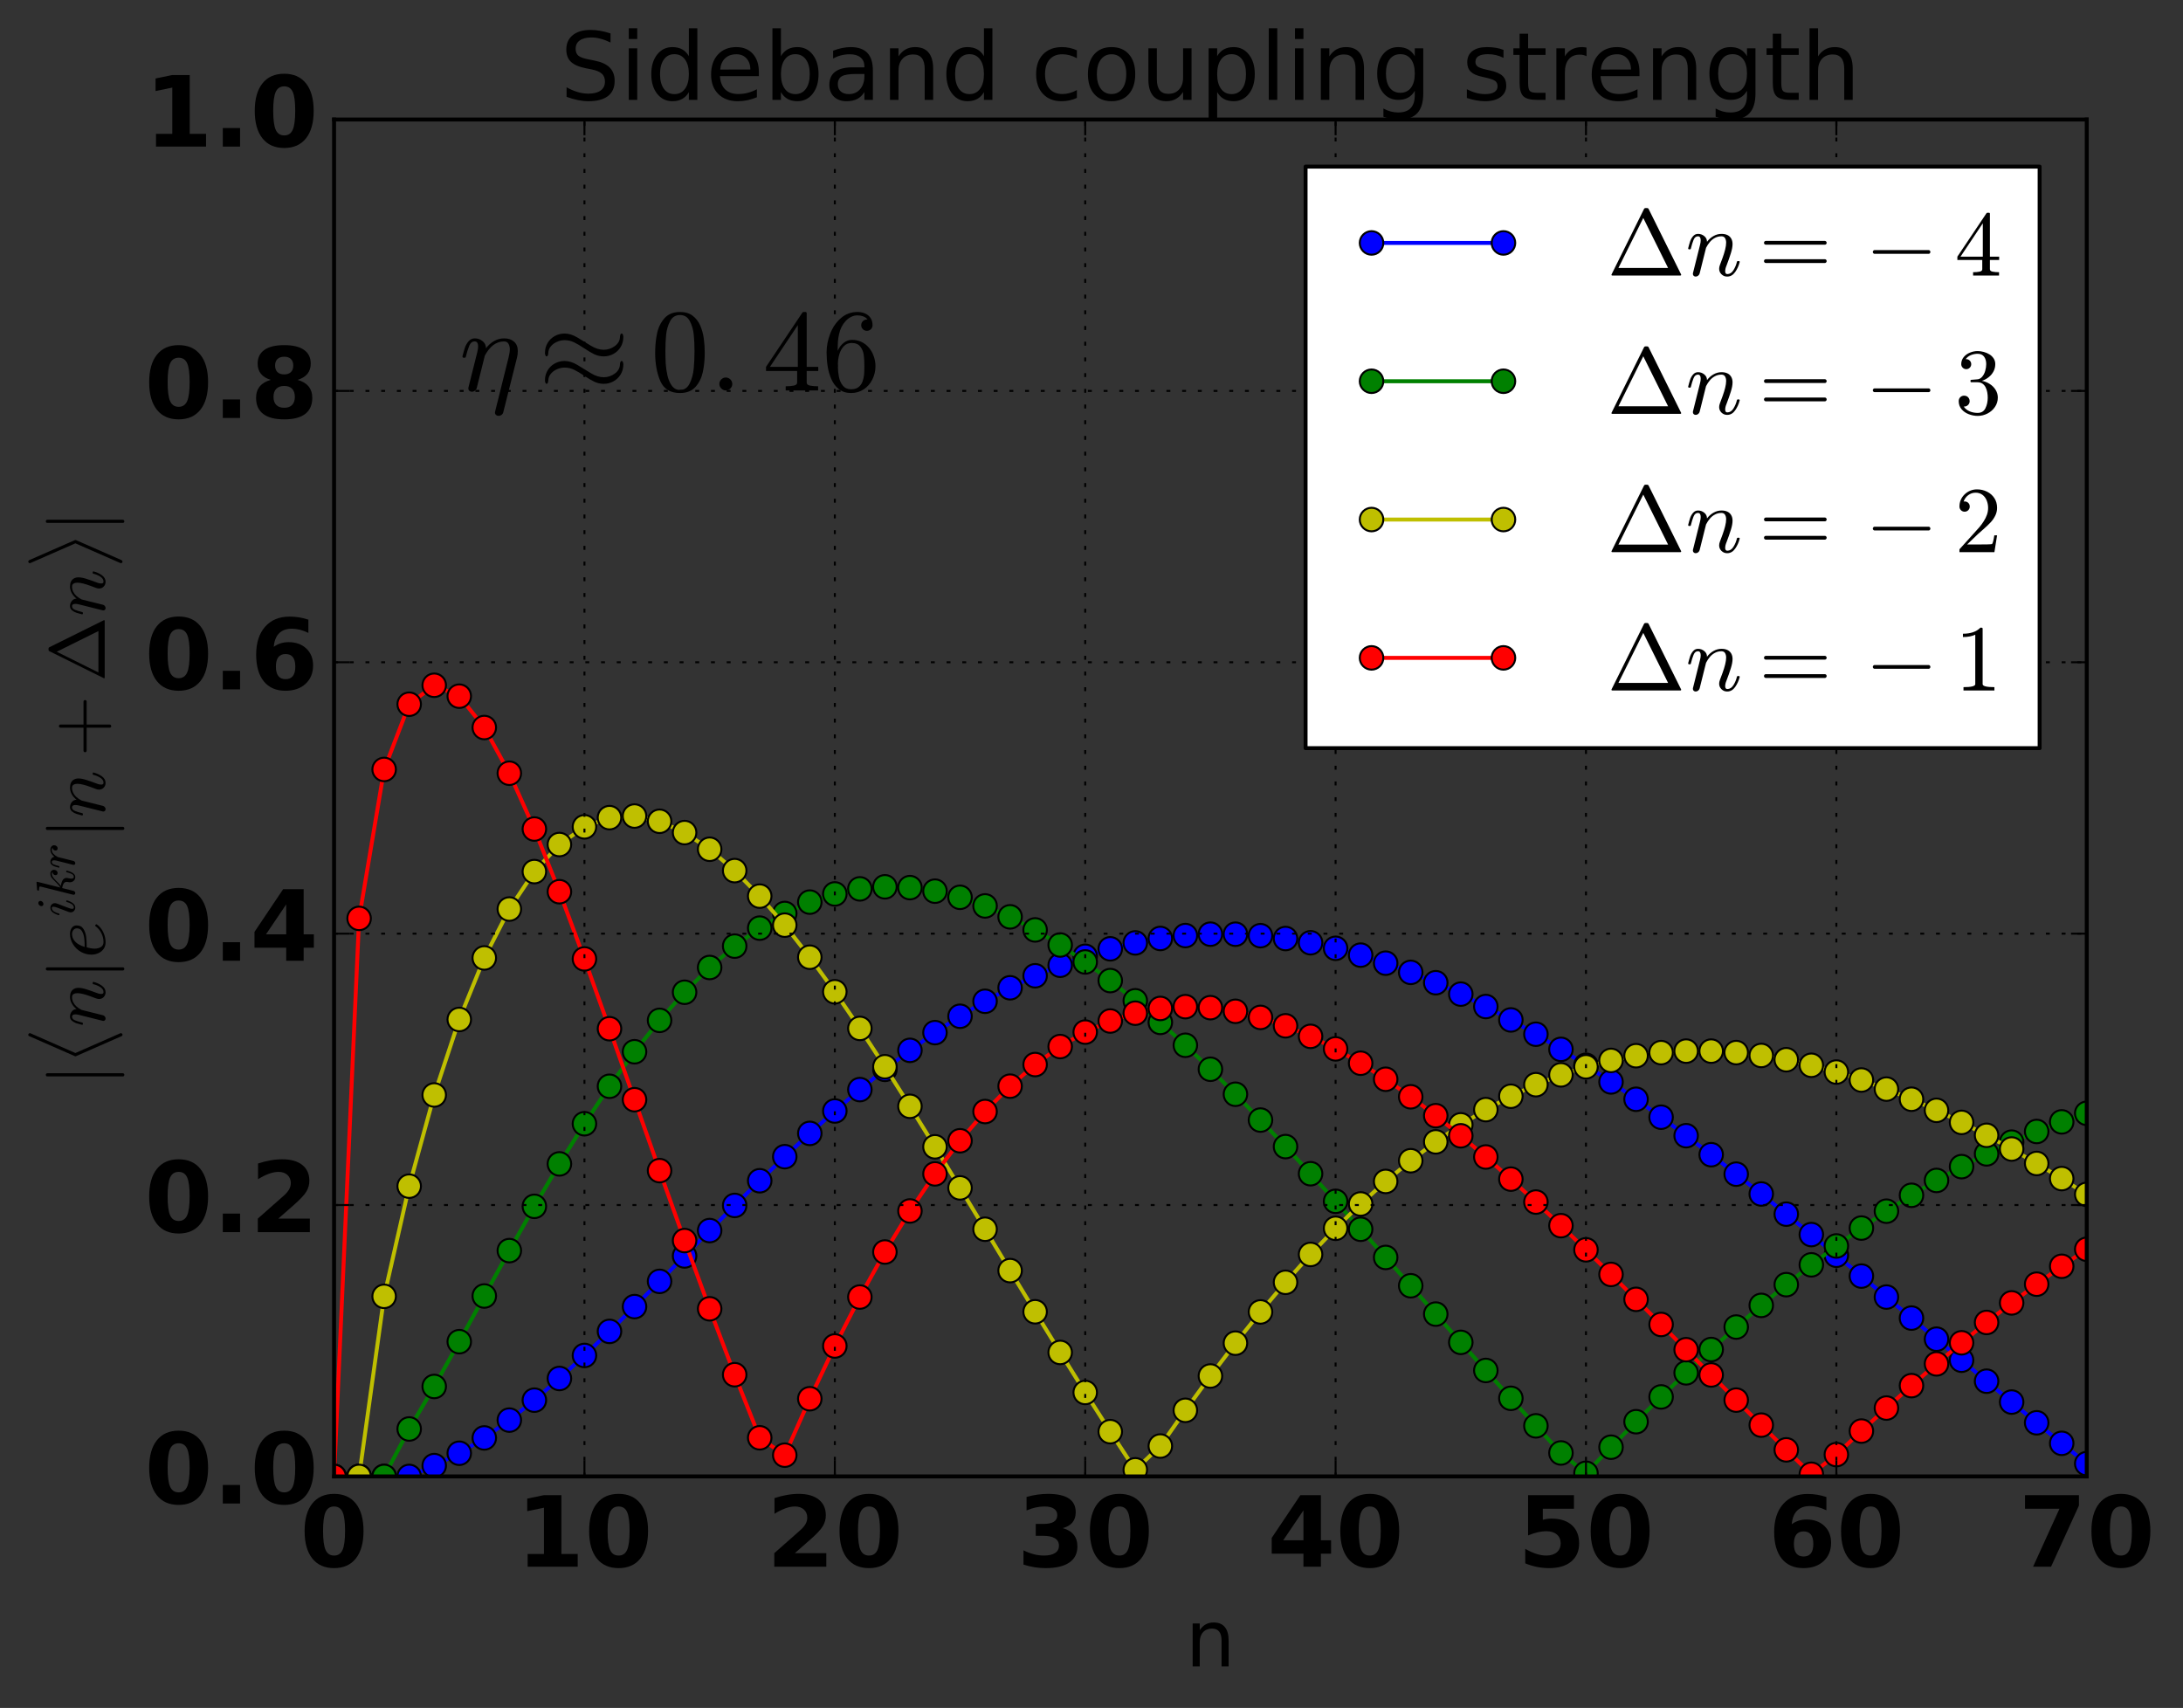 <?xml version="1.0" encoding="utf-8" standalone="no"?>
<!DOCTYPE svg PUBLIC "-//W3C//DTD SVG 1.1//EN"
  "http://www.w3.org/Graphics/SVG/1.1/DTD/svg11.dtd">
<!-- Created with matplotlib (http://matplotlib.org/) -->
<svg height="435pt" version="1.1" viewBox="0 0 556 435" width="556pt" xmlns="http://www.w3.org/2000/svg" xmlns:xlink="http://www.w3.org/1999/xlink">
 <rect x="0" y="0" width="556" height="435" fill="#333333" stroke="none"/>
 <defs>
  <style type="text/css">
*{stroke-linecap:butt;stroke-linejoin:round;stroke-miterlimit:100000;}
  </style>
 </defs>
 <g id="figure_1">
  <g id="patch_1">
   <path d="M 0 435.788 
L 556.08 435.788 
L 556.08 0 
L 0 0 
z
" style="fill:none;"/>
  </g>
  <g id="axes_1">
   <g id="patch_2">
    <path d="M 85.085 376.036 
L 531.485 376.036 
L 531.485 30.436 
L 85.085 30.436 
z
" style="fill:none;"/>
   </g>
   <g id="line2d_1">
    <path clip-path="url(#p20d8122d10)" d="M 85.085 376.036 
L 91.462 376.036 
L 97.839 376.036 
L 104.217 376.036 
L 110.594 373.278 
L 116.971 370.126 
L 123.348 366.229 
L 129.725 361.689 
L 136.102 356.61 
L 142.479 351.091 
L 148.857 345.225 
L 155.234 339.096 
L 161.611 332.782 
L 167.988 326.355 
L 174.365 319.879 
L 180.742 313.415 
L 187.119 307.015 
L 193.497 300.728 
L 199.874 294.598 
L 206.251 288.664 
L 212.628 282.96 
L 219.005 277.517 
L 225.382 272.361 
L 231.759 267.515 
L 238.137 263 
L 244.514 258.83 
L 250.891 255.02 
L 257.268 251.581 
L 263.645 248.52 
L 270.022 245.844 
L 276.399 243.555 
L 282.777 241.656 
L 289.154 240.146 
L 295.531 239.023 
L 301.908 238.283 
L 308.285 237.922 
L 314.662 237.933 
L 321.039 238.307 
L 327.417 239.038 
L 333.794 240.114 
L 340.171 241.525 
L 346.548 243.261 
L 352.925 245.308 
L 359.302 247.655 
L 365.679 250.288 
L 372.057 253.193 
L 378.434 256.358 
L 384.811 259.767 
L 391.188 263.406 
L 397.565 267.261 
L 403.942 271.317 
L 410.319 275.559 
L 416.697 279.972 
L 423.074 284.542 
L 429.451 289.253 
L 435.828 294.092 
L 442.205 299.044 
L 448.582 304.095 
L 454.959 309.231 
L 461.337 314.438 
L 467.714 319.702 
L 474.091 325.01 
L 480.468 330.35 
L 486.845 335.709 
L 493.222 341.075 
L 499.599 346.435 
L 505.977 351.779 
L 512.354 357.095 
L 518.731 362.373 
L 525.108 367.602 
L 531.485 372.772 
" style="fill:none;stroke:#0000ff;stroke-linecap:square;"/>
    <defs>
     <path d="M 0 3 
C 0.796 3 1.559 2.684 2.121 2.121 
C 2.684 1.559 3 0.796 3 0 
C 3 -0.796 2.684 -1.559 2.121 -2.121 
C 1.559 -2.684 0.796 -3 0 -3 
C -0.796 -3 -1.559 -2.684 -2.121 -2.121 
C -2.684 -1.559 -3 -0.796 -3 0 
C -3 0.796 -2.684 1.559 -2.121 2.121 
C -1.559 2.684 -0.796 3 0 3 
z
" id="m20c1ada965" style="stroke:#000000;stroke-width:0.5;"/>
    </defs>
    <g clip-path="url(#p20d8122d10)">
     <use style="fill:#0000ff;stroke:#000000;stroke-width:0.5;" x="85.085" xlink:href="#m20c1ada965" y="376.036"/>
     <use style="fill:#0000ff;stroke:#000000;stroke-width:0.5;" x="91.462" xlink:href="#m20c1ada965" y="376.036"/>
     <use style="fill:#0000ff;stroke:#000000;stroke-width:0.5;" x="97.839" xlink:href="#m20c1ada965" y="376.036"/>
     <use style="fill:#0000ff;stroke:#000000;stroke-width:0.5;" x="104.217" xlink:href="#m20c1ada965" y="376.036"/>
     <use style="fill:#0000ff;stroke:#000000;stroke-width:0.5;" x="110.594" xlink:href="#m20c1ada965" y="373.278"/>
     <use style="fill:#0000ff;stroke:#000000;stroke-width:0.5;" x="116.971" xlink:href="#m20c1ada965" y="370.126"/>
     <use style="fill:#0000ff;stroke:#000000;stroke-width:0.5;" x="123.348" xlink:href="#m20c1ada965" y="366.229"/>
     <use style="fill:#0000ff;stroke:#000000;stroke-width:0.5;" x="129.725" xlink:href="#m20c1ada965" y="361.689"/>
     <use style="fill:#0000ff;stroke:#000000;stroke-width:0.5;" x="136.102" xlink:href="#m20c1ada965" y="356.61"/>
     <use style="fill:#0000ff;stroke:#000000;stroke-width:0.5;" x="142.479" xlink:href="#m20c1ada965" y="351.091"/>
     <use style="fill:#0000ff;stroke:#000000;stroke-width:0.5;" x="148.857" xlink:href="#m20c1ada965" y="345.225"/>
     <use style="fill:#0000ff;stroke:#000000;stroke-width:0.5;" x="155.234" xlink:href="#m20c1ada965" y="339.096"/>
     <use style="fill:#0000ff;stroke:#000000;stroke-width:0.5;" x="161.611" xlink:href="#m20c1ada965" y="332.782"/>
     <use style="fill:#0000ff;stroke:#000000;stroke-width:0.5;" x="167.988" xlink:href="#m20c1ada965" y="326.355"/>
     <use style="fill:#0000ff;stroke:#000000;stroke-width:0.5;" x="174.365" xlink:href="#m20c1ada965" y="319.879"/>
     <use style="fill:#0000ff;stroke:#000000;stroke-width:0.5;" x="180.742" xlink:href="#m20c1ada965" y="313.415"/>
     <use style="fill:#0000ff;stroke:#000000;stroke-width:0.5;" x="187.119" xlink:href="#m20c1ada965" y="307.015"/>
     <use style="fill:#0000ff;stroke:#000000;stroke-width:0.5;" x="193.497" xlink:href="#m20c1ada965" y="300.728"/>
     <use style="fill:#0000ff;stroke:#000000;stroke-width:0.5;" x="199.874" xlink:href="#m20c1ada965" y="294.598"/>
     <use style="fill:#0000ff;stroke:#000000;stroke-width:0.5;" x="206.251" xlink:href="#m20c1ada965" y="288.664"/>
     <use style="fill:#0000ff;stroke:#000000;stroke-width:0.5;" x="212.628" xlink:href="#m20c1ada965" y="282.96"/>
     <use style="fill:#0000ff;stroke:#000000;stroke-width:0.5;" x="219.005" xlink:href="#m20c1ada965" y="277.517"/>
     <use style="fill:#0000ff;stroke:#000000;stroke-width:0.5;" x="225.382" xlink:href="#m20c1ada965" y="272.361"/>
     <use style="fill:#0000ff;stroke:#000000;stroke-width:0.5;" x="231.759" xlink:href="#m20c1ada965" y="267.515"/>
     <use style="fill:#0000ff;stroke:#000000;stroke-width:0.5;" x="238.137" xlink:href="#m20c1ada965" y="263"/>
     <use style="fill:#0000ff;stroke:#000000;stroke-width:0.5;" x="244.514" xlink:href="#m20c1ada965" y="258.83"/>
     <use style="fill:#0000ff;stroke:#000000;stroke-width:0.5;" x="250.891" xlink:href="#m20c1ada965" y="255.02"/>
     <use style="fill:#0000ff;stroke:#000000;stroke-width:0.5;" x="257.268" xlink:href="#m20c1ada965" y="251.581"/>
     <use style="fill:#0000ff;stroke:#000000;stroke-width:0.5;" x="263.645" xlink:href="#m20c1ada965" y="248.52"/>
     <use style="fill:#0000ff;stroke:#000000;stroke-width:0.5;" x="270.022" xlink:href="#m20c1ada965" y="245.844"/>
     <use style="fill:#0000ff;stroke:#000000;stroke-width:0.5;" x="276.399" xlink:href="#m20c1ada965" y="243.555"/>
     <use style="fill:#0000ff;stroke:#000000;stroke-width:0.5;" x="282.777" xlink:href="#m20c1ada965" y="241.656"/>
     <use style="fill:#0000ff;stroke:#000000;stroke-width:0.5;" x="289.154" xlink:href="#m20c1ada965" y="240.146"/>
     <use style="fill:#0000ff;stroke:#000000;stroke-width:0.5;" x="295.531" xlink:href="#m20c1ada965" y="239.023"/>
     <use style="fill:#0000ff;stroke:#000000;stroke-width:0.5;" x="301.908" xlink:href="#m20c1ada965" y="238.283"/>
     <use style="fill:#0000ff;stroke:#000000;stroke-width:0.5;" x="308.285" xlink:href="#m20c1ada965" y="237.922"/>
     <use style="fill:#0000ff;stroke:#000000;stroke-width:0.5;" x="314.662" xlink:href="#m20c1ada965" y="237.933"/>
     <use style="fill:#0000ff;stroke:#000000;stroke-width:0.5;" x="321.039" xlink:href="#m20c1ada965" y="238.307"/>
     <use style="fill:#0000ff;stroke:#000000;stroke-width:0.5;" x="327.417" xlink:href="#m20c1ada965" y="239.038"/>
     <use style="fill:#0000ff;stroke:#000000;stroke-width:0.5;" x="333.794" xlink:href="#m20c1ada965" y="240.114"/>
     <use style="fill:#0000ff;stroke:#000000;stroke-width:0.5;" x="340.171" xlink:href="#m20c1ada965" y="241.525"/>
     <use style="fill:#0000ff;stroke:#000000;stroke-width:0.5;" x="346.548" xlink:href="#m20c1ada965" y="243.261"/>
     <use style="fill:#0000ff;stroke:#000000;stroke-width:0.5;" x="352.925" xlink:href="#m20c1ada965" y="245.308"/>
     <use style="fill:#0000ff;stroke:#000000;stroke-width:0.5;" x="359.302" xlink:href="#m20c1ada965" y="247.655"/>
     <use style="fill:#0000ff;stroke:#000000;stroke-width:0.5;" x="365.679" xlink:href="#m20c1ada965" y="250.288"/>
     <use style="fill:#0000ff;stroke:#000000;stroke-width:0.5;" x="372.057" xlink:href="#m20c1ada965" y="253.193"/>
     <use style="fill:#0000ff;stroke:#000000;stroke-width:0.5;" x="378.434" xlink:href="#m20c1ada965" y="256.358"/>
     <use style="fill:#0000ff;stroke:#000000;stroke-width:0.5;" x="384.811" xlink:href="#m20c1ada965" y="259.767"/>
     <use style="fill:#0000ff;stroke:#000000;stroke-width:0.5;" x="391.188" xlink:href="#m20c1ada965" y="263.406"/>
     <use style="fill:#0000ff;stroke:#000000;stroke-width:0.5;" x="397.565" xlink:href="#m20c1ada965" y="267.261"/>
     <use style="fill:#0000ff;stroke:#000000;stroke-width:0.5;" x="403.942" xlink:href="#m20c1ada965" y="271.317"/>
     <use style="fill:#0000ff;stroke:#000000;stroke-width:0.5;" x="410.319" xlink:href="#m20c1ada965" y="275.559"/>
     <use style="fill:#0000ff;stroke:#000000;stroke-width:0.5;" x="416.697" xlink:href="#m20c1ada965" y="279.972"/>
     <use style="fill:#0000ff;stroke:#000000;stroke-width:0.5;" x="423.074" xlink:href="#m20c1ada965" y="284.542"/>
     <use style="fill:#0000ff;stroke:#000000;stroke-width:0.5;" x="429.451" xlink:href="#m20c1ada965" y="289.253"/>
     <use style="fill:#0000ff;stroke:#000000;stroke-width:0.5;" x="435.828" xlink:href="#m20c1ada965" y="294.092"/>
     <use style="fill:#0000ff;stroke:#000000;stroke-width:0.5;" x="442.205" xlink:href="#m20c1ada965" y="299.044"/>
     <use style="fill:#0000ff;stroke:#000000;stroke-width:0.5;" x="448.582" xlink:href="#m20c1ada965" y="304.095"/>
     <use style="fill:#0000ff;stroke:#000000;stroke-width:0.5;" x="454.959" xlink:href="#m20c1ada965" y="309.231"/>
     <use style="fill:#0000ff;stroke:#000000;stroke-width:0.5;" x="461.337" xlink:href="#m20c1ada965" y="314.438"/>
     <use style="fill:#0000ff;stroke:#000000;stroke-width:0.5;" x="467.714" xlink:href="#m20c1ada965" y="319.702"/>
     <use style="fill:#0000ff;stroke:#000000;stroke-width:0.5;" x="474.091" xlink:href="#m20c1ada965" y="325.01"/>
     <use style="fill:#0000ff;stroke:#000000;stroke-width:0.5;" x="480.468" xlink:href="#m20c1ada965" y="330.35"/>
     <use style="fill:#0000ff;stroke:#000000;stroke-width:0.5;" x="486.845" xlink:href="#m20c1ada965" y="335.709"/>
     <use style="fill:#0000ff;stroke:#000000;stroke-width:0.5;" x="493.222" xlink:href="#m20c1ada965" y="341.075"/>
     <use style="fill:#0000ff;stroke:#000000;stroke-width:0.5;" x="499.599" xlink:href="#m20c1ada965" y="346.435"/>
     <use style="fill:#0000ff;stroke:#000000;stroke-width:0.5;" x="505.977" xlink:href="#m20c1ada965" y="351.779"/>
     <use style="fill:#0000ff;stroke:#000000;stroke-width:0.5;" x="512.354" xlink:href="#m20c1ada965" y="357.095"/>
     <use style="fill:#0000ff;stroke:#000000;stroke-width:0.5;" x="518.731" xlink:href="#m20c1ada965" y="362.373"/>
     <use style="fill:#0000ff;stroke:#000000;stroke-width:0.5;" x="525.108" xlink:href="#m20c1ada965" y="367.602"/>
     <use style="fill:#0000ff;stroke:#000000;stroke-width:0.5;" x="531.485" xlink:href="#m20c1ada965" y="372.772"/>
    </g>
   </g>
   <g id="line2d_2">
    <path clip-path="url(#p20d8122d10)" d="M 85.085 376.036 
L 91.462 376.036 
L 97.839 376.036 
L 104.217 363.95 
L 110.594 353.123 
L 116.971 341.714 
L 123.348 330.081 
L 129.725 318.518 
L 136.102 307.245 
L 142.479 296.433 
L 148.857 286.207 
L 155.234 276.663 
L 161.611 267.87 
L 167.988 259.878 
L 174.365 252.72 
L 180.742 246.414 
L 187.119 240.971 
L 193.497 236.387 
L 199.874 232.655 
L 206.251 229.759 
L 212.628 227.679 
L 219.005 226.39 
L 225.382 225.864 
L 231.759 226.07 
L 238.137 226.973 
L 244.514 228.539 
L 250.891 230.731 
L 257.268 233.511 
L 263.645 236.841 
L 270.022 240.683 
L 276.399 244.998 
L 282.777 249.747 
L 289.154 254.892 
L 295.531 260.396 
L 301.908 266.221 
L 308.285 272.332 
L 314.662 278.693 
L 321.039 285.27 
L 327.417 292.028 
L 333.794 298.937 
L 340.171 305.965 
L 346.548 313.082 
L 352.925 320.259 
L 359.302 327.47 
L 365.679 334.687 
L 372.057 341.887 
L 378.434 349.045 
L 384.811 356.14 
L 391.188 363.15 
L 397.565 370.056 
L 403.942 375.233 
L 410.319 368.589 
L 416.697 362.101 
L 423.074 355.783 
L 429.451 349.65 
L 435.828 343.713 
L 442.205 337.985 
L 448.582 332.474 
L 454.959 327.19 
L 461.337 322.142 
L 467.714 317.337 
L 474.091 312.78 
L 480.468 308.477 
L 486.845 304.432 
L 493.222 300.65 
L 499.599 297.132 
L 505.977 293.88 
L 512.354 290.896 
L 518.731 288.18 
L 525.108 285.731 
L 531.485 283.55 
" style="fill:none;stroke:#008000;stroke-linecap:square;"/>
    <defs>
     <path d="M 0 3 
C 0.796 3 1.559 2.684 2.121 2.121 
C 2.684 1.559 3 0.796 3 0 
C 3 -0.796 2.684 -1.559 2.121 -2.121 
C 1.559 -2.684 0.796 -3 0 -3 
C -0.796 -3 -1.559 -2.684 -2.121 -2.121 
C -2.684 -1.559 -3 -0.796 -3 0 
C -3 0.796 -2.684 1.559 -2.121 2.121 
C -1.559 2.684 -0.796 3 0 3 
z
" id="m668db7a63d" style="stroke:#000000;stroke-width:0.5;"/>
    </defs>
    <g clip-path="url(#p20d8122d10)">
     <use style="fill:#008000;stroke:#000000;stroke-width:0.5;" x="85.085" xlink:href="#m668db7a63d" y="376.036"/>
     <use style="fill:#008000;stroke:#000000;stroke-width:0.5;" x="91.462" xlink:href="#m668db7a63d" y="376.036"/>
     <use style="fill:#008000;stroke:#000000;stroke-width:0.5;" x="97.839" xlink:href="#m668db7a63d" y="376.036"/>
     <use style="fill:#008000;stroke:#000000;stroke-width:0.5;" x="104.217" xlink:href="#m668db7a63d" y="363.95"/>
     <use style="fill:#008000;stroke:#000000;stroke-width:0.5;" x="110.594" xlink:href="#m668db7a63d" y="353.123"/>
     <use style="fill:#008000;stroke:#000000;stroke-width:0.5;" x="116.971" xlink:href="#m668db7a63d" y="341.714"/>
     <use style="fill:#008000;stroke:#000000;stroke-width:0.5;" x="123.348" xlink:href="#m668db7a63d" y="330.081"/>
     <use style="fill:#008000;stroke:#000000;stroke-width:0.5;" x="129.725" xlink:href="#m668db7a63d" y="318.518"/>
     <use style="fill:#008000;stroke:#000000;stroke-width:0.5;" x="136.102" xlink:href="#m668db7a63d" y="307.245"/>
     <use style="fill:#008000;stroke:#000000;stroke-width:0.5;" x="142.479" xlink:href="#m668db7a63d" y="296.433"/>
     <use style="fill:#008000;stroke:#000000;stroke-width:0.5;" x="148.857" xlink:href="#m668db7a63d" y="286.207"/>
     <use style="fill:#008000;stroke:#000000;stroke-width:0.5;" x="155.234" xlink:href="#m668db7a63d" y="276.663"/>
     <use style="fill:#008000;stroke:#000000;stroke-width:0.5;" x="161.611" xlink:href="#m668db7a63d" y="267.87"/>
     <use style="fill:#008000;stroke:#000000;stroke-width:0.5;" x="167.988" xlink:href="#m668db7a63d" y="259.878"/>
     <use style="fill:#008000;stroke:#000000;stroke-width:0.5;" x="174.365" xlink:href="#m668db7a63d" y="252.72"/>
     <use style="fill:#008000;stroke:#000000;stroke-width:0.5;" x="180.742" xlink:href="#m668db7a63d" y="246.414"/>
     <use style="fill:#008000;stroke:#000000;stroke-width:0.5;" x="187.119" xlink:href="#m668db7a63d" y="240.971"/>
     <use style="fill:#008000;stroke:#000000;stroke-width:0.5;" x="193.497" xlink:href="#m668db7a63d" y="236.387"/>
     <use style="fill:#008000;stroke:#000000;stroke-width:0.5;" x="199.874" xlink:href="#m668db7a63d" y="232.655"/>
     <use style="fill:#008000;stroke:#000000;stroke-width:0.5;" x="206.251" xlink:href="#m668db7a63d" y="229.759"/>
     <use style="fill:#008000;stroke:#000000;stroke-width:0.5;" x="212.628" xlink:href="#m668db7a63d" y="227.679"/>
     <use style="fill:#008000;stroke:#000000;stroke-width:0.5;" x="219.005" xlink:href="#m668db7a63d" y="226.39"/>
     <use style="fill:#008000;stroke:#000000;stroke-width:0.5;" x="225.382" xlink:href="#m668db7a63d" y="225.864"/>
     <use style="fill:#008000;stroke:#000000;stroke-width:0.5;" x="231.759" xlink:href="#m668db7a63d" y="226.07"/>
     <use style="fill:#008000;stroke:#000000;stroke-width:0.5;" x="238.137" xlink:href="#m668db7a63d" y="226.973"/>
     <use style="fill:#008000;stroke:#000000;stroke-width:0.5;" x="244.514" xlink:href="#m668db7a63d" y="228.539"/>
     <use style="fill:#008000;stroke:#000000;stroke-width:0.5;" x="250.891" xlink:href="#m668db7a63d" y="230.731"/>
     <use style="fill:#008000;stroke:#000000;stroke-width:0.5;" x="257.268" xlink:href="#m668db7a63d" y="233.511"/>
     <use style="fill:#008000;stroke:#000000;stroke-width:0.5;" x="263.645" xlink:href="#m668db7a63d" y="236.841"/>
     <use style="fill:#008000;stroke:#000000;stroke-width:0.5;" x="270.022" xlink:href="#m668db7a63d" y="240.683"/>
     <use style="fill:#008000;stroke:#000000;stroke-width:0.5;" x="276.399" xlink:href="#m668db7a63d" y="244.998"/>
     <use style="fill:#008000;stroke:#000000;stroke-width:0.5;" x="282.777" xlink:href="#m668db7a63d" y="249.747"/>
     <use style="fill:#008000;stroke:#000000;stroke-width:0.5;" x="289.154" xlink:href="#m668db7a63d" y="254.892"/>
     <use style="fill:#008000;stroke:#000000;stroke-width:0.5;" x="295.531" xlink:href="#m668db7a63d" y="260.396"/>
     <use style="fill:#008000;stroke:#000000;stroke-width:0.5;" x="301.908" xlink:href="#m668db7a63d" y="266.221"/>
     <use style="fill:#008000;stroke:#000000;stroke-width:0.5;" x="308.285" xlink:href="#m668db7a63d" y="272.332"/>
     <use style="fill:#008000;stroke:#000000;stroke-width:0.5;" x="314.662" xlink:href="#m668db7a63d" y="278.693"/>
     <use style="fill:#008000;stroke:#000000;stroke-width:0.5;" x="321.039" xlink:href="#m668db7a63d" y="285.27"/>
     <use style="fill:#008000;stroke:#000000;stroke-width:0.5;" x="327.417" xlink:href="#m668db7a63d" y="292.028"/>
     <use style="fill:#008000;stroke:#000000;stroke-width:0.5;" x="333.794" xlink:href="#m668db7a63d" y="298.937"/>
     <use style="fill:#008000;stroke:#000000;stroke-width:0.5;" x="340.171" xlink:href="#m668db7a63d" y="305.965"/>
     <use style="fill:#008000;stroke:#000000;stroke-width:0.5;" x="346.548" xlink:href="#m668db7a63d" y="313.082"/>
     <use style="fill:#008000;stroke:#000000;stroke-width:0.5;" x="352.925" xlink:href="#m668db7a63d" y="320.259"/>
     <use style="fill:#008000;stroke:#000000;stroke-width:0.5;" x="359.302" xlink:href="#m668db7a63d" y="327.47"/>
     <use style="fill:#008000;stroke:#000000;stroke-width:0.5;" x="365.679" xlink:href="#m668db7a63d" y="334.687"/>
     <use style="fill:#008000;stroke:#000000;stroke-width:0.5;" x="372.057" xlink:href="#m668db7a63d" y="341.887"/>
     <use style="fill:#008000;stroke:#000000;stroke-width:0.5;" x="378.434" xlink:href="#m668db7a63d" y="349.045"/>
     <use style="fill:#008000;stroke:#000000;stroke-width:0.5;" x="384.811" xlink:href="#m668db7a63d" y="356.14"/>
     <use style="fill:#008000;stroke:#000000;stroke-width:0.5;" x="391.188" xlink:href="#m668db7a63d" y="363.15"/>
     <use style="fill:#008000;stroke:#000000;stroke-width:0.5;" x="397.565" xlink:href="#m668db7a63d" y="370.056"/>
     <use style="fill:#008000;stroke:#000000;stroke-width:0.5;" x="403.942" xlink:href="#m668db7a63d" y="375.233"/>
     <use style="fill:#008000;stroke:#000000;stroke-width:0.5;" x="410.319" xlink:href="#m668db7a63d" y="368.589"/>
     <use style="fill:#008000;stroke:#000000;stroke-width:0.5;" x="416.697" xlink:href="#m668db7a63d" y="362.101"/>
     <use style="fill:#008000;stroke:#000000;stroke-width:0.5;" x="423.074" xlink:href="#m668db7a63d" y="355.783"/>
     <use style="fill:#008000;stroke:#000000;stroke-width:0.5;" x="429.451" xlink:href="#m668db7a63d" y="349.65"/>
     <use style="fill:#008000;stroke:#000000;stroke-width:0.5;" x="435.828" xlink:href="#m668db7a63d" y="343.713"/>
     <use style="fill:#008000;stroke:#000000;stroke-width:0.5;" x="442.205" xlink:href="#m668db7a63d" y="337.985"/>
     <use style="fill:#008000;stroke:#000000;stroke-width:0.5;" x="448.582" xlink:href="#m668db7a63d" y="332.474"/>
     <use style="fill:#008000;stroke:#000000;stroke-width:0.5;" x="454.959" xlink:href="#m668db7a63d" y="327.19"/>
     <use style="fill:#008000;stroke:#000000;stroke-width:0.5;" x="461.337" xlink:href="#m668db7a63d" y="322.142"/>
     <use style="fill:#008000;stroke:#000000;stroke-width:0.5;" x="467.714" xlink:href="#m668db7a63d" y="317.337"/>
     <use style="fill:#008000;stroke:#000000;stroke-width:0.5;" x="474.091" xlink:href="#m668db7a63d" y="312.78"/>
     <use style="fill:#008000;stroke:#000000;stroke-width:0.5;" x="480.468" xlink:href="#m668db7a63d" y="308.477"/>
     <use style="fill:#008000;stroke:#000000;stroke-width:0.5;" x="486.845" xlink:href="#m668db7a63d" y="304.432"/>
     <use style="fill:#008000;stroke:#000000;stroke-width:0.5;" x="493.222" xlink:href="#m668db7a63d" y="300.65"/>
     <use style="fill:#008000;stroke:#000000;stroke-width:0.5;" x="499.599" xlink:href="#m668db7a63d" y="297.132"/>
     <use style="fill:#008000;stroke:#000000;stroke-width:0.5;" x="505.977" xlink:href="#m668db7a63d" y="293.88"/>
     <use style="fill:#008000;stroke:#000000;stroke-width:0.5;" x="512.354" xlink:href="#m668db7a63d" y="290.896"/>
     <use style="fill:#008000;stroke:#000000;stroke-width:0.5;" x="518.731" xlink:href="#m668db7a63d" y="288.18"/>
     <use style="fill:#008000;stroke:#000000;stroke-width:0.5;" x="525.108" xlink:href="#m668db7a63d" y="285.731"/>
     <use style="fill:#008000;stroke:#000000;stroke-width:0.5;" x="531.485" xlink:href="#m668db7a63d" y="283.55"/>
    </g>
   </g>
   <g id="line2d_3">
    <path clip-path="url(#p20d8122d10)" d="M 85.085 376.036 
L 91.462 376.036 
L 97.839 330.168 
L 104.217 302.107 
L 110.594 278.879 
L 116.971 259.65 
L 123.348 243.98 
L 129.725 231.525 
L 136.102 221.986 
L 142.479 215.092 
L 148.857 210.59 
L 155.234 208.246 
L 161.611 207.842 
L 167.988 209.174 
L 174.365 212.052 
L 180.742 216.297 
L 187.119 221.742 
L 193.497 228.234 
L 199.874 235.628 
L 206.251 243.79 
L 212.628 252.596 
L 219.005 261.93 
L 225.382 271.686 
L 231.759 281.766 
L 238.137 292.078 
L 244.514 302.541 
L 250.891 313.076 
L 257.268 323.616 
L 263.645 334.096 
L 270.022 344.459 
L 276.399 354.653 
L 282.777 364.631 
L 289.154 374.351 
L 295.531 368.295 
L 301.908 359.197 
L 308.285 350.456 
L 314.662 342.095 
L 321.039 334.136 
L 327.417 326.598 
L 333.794 319.495 
L 340.171 312.838 
L 346.548 306.637 
L 352.925 300.898 
L 359.302 295.625 
L 365.679 290.821 
L 372.057 286.485 
L 378.434 282.615 
L 384.811 279.208 
L 391.188 276.259 
L 397.565 273.76 
L 403.942 271.704 
L 410.319 270.081 
L 416.697 268.882 
L 423.074 268.096 
L 429.451 267.71 
L 435.828 267.711 
L 442.205 268.087 
L 448.582 268.822 
L 454.959 269.903 
L 461.337 271.316 
L 467.714 273.043 
L 474.091 275.07 
L 480.468 277.382 
L 486.845 279.962 
L 493.222 282.794 
L 499.599 285.863 
L 505.977 289.152 
L 512.354 292.645 
L 518.731 296.327 
L 525.108 300.181 
L 531.485 304.192 
" style="fill:none;stroke:#bfbf00;stroke-linecap:square;"/>
    <defs>
     <path d="M 0 3 
C 0.796 3 1.559 2.684 2.121 2.121 
C 2.684 1.559 3 0.796 3 0 
C 3 -0.796 2.684 -1.559 2.121 -2.121 
C 1.559 -2.684 0.796 -3 0 -3 
C -0.796 -3 -1.559 -2.684 -2.121 -2.121 
C -2.684 -1.559 -3 -0.796 -3 0 
C -3 0.796 -2.684 1.559 -2.121 2.121 
C -1.559 2.684 -0.796 3 0 3 
z
" id="ma596792db7" style="stroke:#000000;stroke-width:0.5;"/>
    </defs>
    <g clip-path="url(#p20d8122d10)">
     <use style="fill:#bfbf00;stroke:#000000;stroke-width:0.5;" x="85.085" xlink:href="#ma596792db7" y="376.036"/>
     <use style="fill:#bfbf00;stroke:#000000;stroke-width:0.5;" x="91.462" xlink:href="#ma596792db7" y="376.036"/>
     <use style="fill:#bfbf00;stroke:#000000;stroke-width:0.5;" x="97.839" xlink:href="#ma596792db7" y="330.168"/>
     <use style="fill:#bfbf00;stroke:#000000;stroke-width:0.5;" x="104.217" xlink:href="#ma596792db7" y="302.107"/>
     <use style="fill:#bfbf00;stroke:#000000;stroke-width:0.5;" x="110.594" xlink:href="#ma596792db7" y="278.879"/>
     <use style="fill:#bfbf00;stroke:#000000;stroke-width:0.5;" x="116.971" xlink:href="#ma596792db7" y="259.65"/>
     <use style="fill:#bfbf00;stroke:#000000;stroke-width:0.5;" x="123.348" xlink:href="#ma596792db7" y="243.98"/>
     <use style="fill:#bfbf00;stroke:#000000;stroke-width:0.5;" x="129.725" xlink:href="#ma596792db7" y="231.525"/>
     <use style="fill:#bfbf00;stroke:#000000;stroke-width:0.5;" x="136.102" xlink:href="#ma596792db7" y="221.986"/>
     <use style="fill:#bfbf00;stroke:#000000;stroke-width:0.5;" x="142.479" xlink:href="#ma596792db7" y="215.092"/>
     <use style="fill:#bfbf00;stroke:#000000;stroke-width:0.5;" x="148.857" xlink:href="#ma596792db7" y="210.59"/>
     <use style="fill:#bfbf00;stroke:#000000;stroke-width:0.5;" x="155.234" xlink:href="#ma596792db7" y="208.246"/>
     <use style="fill:#bfbf00;stroke:#000000;stroke-width:0.5;" x="161.611" xlink:href="#ma596792db7" y="207.842"/>
     <use style="fill:#bfbf00;stroke:#000000;stroke-width:0.5;" x="167.988" xlink:href="#ma596792db7" y="209.174"/>
     <use style="fill:#bfbf00;stroke:#000000;stroke-width:0.5;" x="174.365" xlink:href="#ma596792db7" y="212.052"/>
     <use style="fill:#bfbf00;stroke:#000000;stroke-width:0.5;" x="180.742" xlink:href="#ma596792db7" y="216.297"/>
     <use style="fill:#bfbf00;stroke:#000000;stroke-width:0.5;" x="187.119" xlink:href="#ma596792db7" y="221.742"/>
     <use style="fill:#bfbf00;stroke:#000000;stroke-width:0.5;" x="193.497" xlink:href="#ma596792db7" y="228.234"/>
     <use style="fill:#bfbf00;stroke:#000000;stroke-width:0.5;" x="199.874" xlink:href="#ma596792db7" y="235.628"/>
     <use style="fill:#bfbf00;stroke:#000000;stroke-width:0.5;" x="206.251" xlink:href="#ma596792db7" y="243.79"/>
     <use style="fill:#bfbf00;stroke:#000000;stroke-width:0.5;" x="212.628" xlink:href="#ma596792db7" y="252.596"/>
     <use style="fill:#bfbf00;stroke:#000000;stroke-width:0.5;" x="219.005" xlink:href="#ma596792db7" y="261.93"/>
     <use style="fill:#bfbf00;stroke:#000000;stroke-width:0.5;" x="225.382" xlink:href="#ma596792db7" y="271.686"/>
     <use style="fill:#bfbf00;stroke:#000000;stroke-width:0.5;" x="231.759" xlink:href="#ma596792db7" y="281.766"/>
     <use style="fill:#bfbf00;stroke:#000000;stroke-width:0.5;" x="238.137" xlink:href="#ma596792db7" y="292.078"/>
     <use style="fill:#bfbf00;stroke:#000000;stroke-width:0.5;" x="244.514" xlink:href="#ma596792db7" y="302.541"/>
     <use style="fill:#bfbf00;stroke:#000000;stroke-width:0.5;" x="250.891" xlink:href="#ma596792db7" y="313.076"/>
     <use style="fill:#bfbf00;stroke:#000000;stroke-width:0.5;" x="257.268" xlink:href="#ma596792db7" y="323.616"/>
     <use style="fill:#bfbf00;stroke:#000000;stroke-width:0.5;" x="263.645" xlink:href="#ma596792db7" y="334.096"/>
     <use style="fill:#bfbf00;stroke:#000000;stroke-width:0.5;" x="270.022" xlink:href="#ma596792db7" y="344.459"/>
     <use style="fill:#bfbf00;stroke:#000000;stroke-width:0.5;" x="276.399" xlink:href="#ma596792db7" y="354.653"/>
     <use style="fill:#bfbf00;stroke:#000000;stroke-width:0.5;" x="282.777" xlink:href="#ma596792db7" y="364.631"/>
     <use style="fill:#bfbf00;stroke:#000000;stroke-width:0.5;" x="289.154" xlink:href="#ma596792db7" y="374.351"/>
     <use style="fill:#bfbf00;stroke:#000000;stroke-width:0.5;" x="295.531" xlink:href="#ma596792db7" y="368.295"/>
     <use style="fill:#bfbf00;stroke:#000000;stroke-width:0.5;" x="301.908" xlink:href="#ma596792db7" y="359.197"/>
     <use style="fill:#bfbf00;stroke:#000000;stroke-width:0.5;" x="308.285" xlink:href="#ma596792db7" y="350.456"/>
     <use style="fill:#bfbf00;stroke:#000000;stroke-width:0.5;" x="314.662" xlink:href="#ma596792db7" y="342.095"/>
     <use style="fill:#bfbf00;stroke:#000000;stroke-width:0.5;" x="321.039" xlink:href="#ma596792db7" y="334.136"/>
     <use style="fill:#bfbf00;stroke:#000000;stroke-width:0.5;" x="327.417" xlink:href="#ma596792db7" y="326.598"/>
     <use style="fill:#bfbf00;stroke:#000000;stroke-width:0.5;" x="333.794" xlink:href="#ma596792db7" y="319.495"/>
     <use style="fill:#bfbf00;stroke:#000000;stroke-width:0.5;" x="340.171" xlink:href="#ma596792db7" y="312.838"/>
     <use style="fill:#bfbf00;stroke:#000000;stroke-width:0.5;" x="346.548" xlink:href="#ma596792db7" y="306.637"/>
     <use style="fill:#bfbf00;stroke:#000000;stroke-width:0.5;" x="352.925" xlink:href="#ma596792db7" y="300.898"/>
     <use style="fill:#bfbf00;stroke:#000000;stroke-width:0.5;" x="359.302" xlink:href="#ma596792db7" y="295.625"/>
     <use style="fill:#bfbf00;stroke:#000000;stroke-width:0.5;" x="365.679" xlink:href="#ma596792db7" y="290.821"/>
     <use style="fill:#bfbf00;stroke:#000000;stroke-width:0.5;" x="372.057" xlink:href="#ma596792db7" y="286.485"/>
     <use style="fill:#bfbf00;stroke:#000000;stroke-width:0.5;" x="378.434" xlink:href="#ma596792db7" y="282.615"/>
     <use style="fill:#bfbf00;stroke:#000000;stroke-width:0.5;" x="384.811" xlink:href="#ma596792db7" y="279.208"/>
     <use style="fill:#bfbf00;stroke:#000000;stroke-width:0.5;" x="391.188" xlink:href="#ma596792db7" y="276.259"/>
     <use style="fill:#bfbf00;stroke:#000000;stroke-width:0.5;" x="397.565" xlink:href="#ma596792db7" y="273.76"/>
     <use style="fill:#bfbf00;stroke:#000000;stroke-width:0.5;" x="403.942" xlink:href="#ma596792db7" y="271.704"/>
     <use style="fill:#bfbf00;stroke:#000000;stroke-width:0.5;" x="410.319" xlink:href="#ma596792db7" y="270.081"/>
     <use style="fill:#bfbf00;stroke:#000000;stroke-width:0.5;" x="416.697" xlink:href="#ma596792db7" y="268.882"/>
     <use style="fill:#bfbf00;stroke:#000000;stroke-width:0.5;" x="423.074" xlink:href="#ma596792db7" y="268.096"/>
     <use style="fill:#bfbf00;stroke:#000000;stroke-width:0.5;" x="429.451" xlink:href="#ma596792db7" y="267.71"/>
     <use style="fill:#bfbf00;stroke:#000000;stroke-width:0.5;" x="435.828" xlink:href="#ma596792db7" y="267.711"/>
     <use style="fill:#bfbf00;stroke:#000000;stroke-width:0.5;" x="442.205" xlink:href="#ma596792db7" y="268.087"/>
     <use style="fill:#bfbf00;stroke:#000000;stroke-width:0.5;" x="448.582" xlink:href="#ma596792db7" y="268.822"/>
     <use style="fill:#bfbf00;stroke:#000000;stroke-width:0.5;" x="454.959" xlink:href="#ma596792db7" y="269.903"/>
     <use style="fill:#bfbf00;stroke:#000000;stroke-width:0.5;" x="461.337" xlink:href="#ma596792db7" y="271.316"/>
     <use style="fill:#bfbf00;stroke:#000000;stroke-width:0.5;" x="467.714" xlink:href="#ma596792db7" y="273.043"/>
     <use style="fill:#bfbf00;stroke:#000000;stroke-width:0.5;" x="474.091" xlink:href="#ma596792db7" y="275.07"/>
     <use style="fill:#bfbf00;stroke:#000000;stroke-width:0.5;" x="480.468" xlink:href="#ma596792db7" y="277.382"/>
     <use style="fill:#bfbf00;stroke:#000000;stroke-width:0.5;" x="486.845" xlink:href="#ma596792db7" y="279.962"/>
     <use style="fill:#bfbf00;stroke:#000000;stroke-width:0.5;" x="493.222" xlink:href="#ma596792db7" y="282.794"/>
     <use style="fill:#bfbf00;stroke:#000000;stroke-width:0.5;" x="499.599" xlink:href="#ma596792db7" y="285.863"/>
     <use style="fill:#bfbf00;stroke:#000000;stroke-width:0.5;" x="505.977" xlink:href="#ma596792db7" y="289.152"/>
     <use style="fill:#bfbf00;stroke:#000000;stroke-width:0.5;" x="512.354" xlink:href="#ma596792db7" y="292.645"/>
     <use style="fill:#bfbf00;stroke:#000000;stroke-width:0.5;" x="518.731" xlink:href="#ma596792db7" y="296.327"/>
     <use style="fill:#bfbf00;stroke:#000000;stroke-width:0.5;" x="525.108" xlink:href="#ma596792db7" y="300.181"/>
     <use style="fill:#bfbf00;stroke:#000000;stroke-width:0.5;" x="531.485" xlink:href="#ma596792db7" y="304.192"/>
    </g>
   </g>
   <g id="line2d_4">
    <path clip-path="url(#p20d8122d10)" d="M 85.085 376.036 
L 91.462 233.907 
L 97.839 195.969 
L 104.217 179.358 
L 110.594 174.533 
L 116.971 177.308 
L 123.348 185.294 
L 129.725 196.937 
L 136.102 211.145 
L 142.479 227.112 
L 148.857 244.226 
L 155.234 262.009 
L 161.611 280.084 
L 167.988 298.15 
L 174.365 315.967 
L 180.742 333.343 
L 187.119 350.125 
L 193.497 366.192 
L 199.874 370.624 
L 206.251 356.249 
L 212.628 342.811 
L 219.005 330.345 
L 225.382 318.877 
L 231.759 308.42 
L 238.137 298.976 
L 244.514 290.54 
L 250.891 283.1 
L 257.268 276.637 
L 263.645 271.13 
L 270.022 266.549 
L 276.399 262.865 
L 282.777 260.044 
L 289.154 258.05 
L 295.531 256.845 
L 301.908 256.391 
L 308.285 256.646 
L 314.662 257.571 
L 321.039 259.124 
L 327.417 261.264 
L 333.794 263.95 
L 340.171 267.141 
L 346.548 270.796 
L 352.925 274.876 
L 359.302 279.342 
L 365.679 284.155 
L 372.057 289.278 
L 378.434 294.675 
L 384.811 300.311 
L 391.188 306.152 
L 397.565 312.166 
L 403.942 318.32 
L 410.319 324.584 
L 416.697 330.93 
L 423.074 337.33 
L 429.451 343.758 
L 435.828 350.188 
L 442.205 356.597 
L 448.582 362.963 
L 454.959 369.265 
L 461.337 375.482 
L 467.714 370.475 
L 474.091 364.48 
L 480.468 358.621 
L 486.845 352.912 
L 493.222 347.368 
L 499.599 342 
L 505.977 336.821 
L 512.354 331.84 
L 518.731 327.067 
L 525.108 322.51 
L 531.485 318.177 
" style="fill:none;stroke:#ff0000;stroke-linecap:square;"/>
    <defs>
     <path d="M 0 3 
C 0.796 3 1.559 2.684 2.121 2.121 
C 2.684 1.559 3 0.796 3 0 
C 3 -0.796 2.684 -1.559 2.121 -2.121 
C 1.559 -2.684 0.796 -3 0 -3 
C -0.796 -3 -1.559 -2.684 -2.121 -2.121 
C -2.684 -1.559 -3 -0.796 -3 0 
C -3 0.796 -2.684 1.559 -2.121 2.121 
C -1.559 2.684 -0.796 3 0 3 
z
" id="mbe97bb6560" style="stroke:#000000;stroke-width:0.5;"/>
    </defs>
    <g clip-path="url(#p20d8122d10)">
     <use style="fill:#ff0000;stroke:#000000;stroke-width:0.5;" x="85.085" xlink:href="#mbe97bb6560" y="376.036"/>
     <use style="fill:#ff0000;stroke:#000000;stroke-width:0.5;" x="91.462" xlink:href="#mbe97bb6560" y="233.907"/>
     <use style="fill:#ff0000;stroke:#000000;stroke-width:0.5;" x="97.839" xlink:href="#mbe97bb6560" y="195.969"/>
     <use style="fill:#ff0000;stroke:#000000;stroke-width:0.5;" x="104.217" xlink:href="#mbe97bb6560" y="179.358"/>
     <use style="fill:#ff0000;stroke:#000000;stroke-width:0.5;" x="110.594" xlink:href="#mbe97bb6560" y="174.533"/>
     <use style="fill:#ff0000;stroke:#000000;stroke-width:0.5;" x="116.971" xlink:href="#mbe97bb6560" y="177.308"/>
     <use style="fill:#ff0000;stroke:#000000;stroke-width:0.5;" x="123.348" xlink:href="#mbe97bb6560" y="185.294"/>
     <use style="fill:#ff0000;stroke:#000000;stroke-width:0.5;" x="129.725" xlink:href="#mbe97bb6560" y="196.937"/>
     <use style="fill:#ff0000;stroke:#000000;stroke-width:0.5;" x="136.102" xlink:href="#mbe97bb6560" y="211.145"/>
     <use style="fill:#ff0000;stroke:#000000;stroke-width:0.5;" x="142.479" xlink:href="#mbe97bb6560" y="227.112"/>
     <use style="fill:#ff0000;stroke:#000000;stroke-width:0.5;" x="148.857" xlink:href="#mbe97bb6560" y="244.226"/>
     <use style="fill:#ff0000;stroke:#000000;stroke-width:0.5;" x="155.234" xlink:href="#mbe97bb6560" y="262.009"/>
     <use style="fill:#ff0000;stroke:#000000;stroke-width:0.5;" x="161.611" xlink:href="#mbe97bb6560" y="280.084"/>
     <use style="fill:#ff0000;stroke:#000000;stroke-width:0.5;" x="167.988" xlink:href="#mbe97bb6560" y="298.15"/>
     <use style="fill:#ff0000;stroke:#000000;stroke-width:0.5;" x="174.365" xlink:href="#mbe97bb6560" y="315.967"/>
     <use style="fill:#ff0000;stroke:#000000;stroke-width:0.5;" x="180.742" xlink:href="#mbe97bb6560" y="333.343"/>
     <use style="fill:#ff0000;stroke:#000000;stroke-width:0.5;" x="187.119" xlink:href="#mbe97bb6560" y="350.125"/>
     <use style="fill:#ff0000;stroke:#000000;stroke-width:0.5;" x="193.497" xlink:href="#mbe97bb6560" y="366.192"/>
     <use style="fill:#ff0000;stroke:#000000;stroke-width:0.5;" x="199.874" xlink:href="#mbe97bb6560" y="370.624"/>
     <use style="fill:#ff0000;stroke:#000000;stroke-width:0.5;" x="206.251" xlink:href="#mbe97bb6560" y="356.249"/>
     <use style="fill:#ff0000;stroke:#000000;stroke-width:0.5;" x="212.628" xlink:href="#mbe97bb6560" y="342.811"/>
     <use style="fill:#ff0000;stroke:#000000;stroke-width:0.5;" x="219.005" xlink:href="#mbe97bb6560" y="330.345"/>
     <use style="fill:#ff0000;stroke:#000000;stroke-width:0.5;" x="225.382" xlink:href="#mbe97bb6560" y="318.877"/>
     <use style="fill:#ff0000;stroke:#000000;stroke-width:0.5;" x="231.759" xlink:href="#mbe97bb6560" y="308.42"/>
     <use style="fill:#ff0000;stroke:#000000;stroke-width:0.5;" x="238.137" xlink:href="#mbe97bb6560" y="298.976"/>
     <use style="fill:#ff0000;stroke:#000000;stroke-width:0.5;" x="244.514" xlink:href="#mbe97bb6560" y="290.54"/>
     <use style="fill:#ff0000;stroke:#000000;stroke-width:0.5;" x="250.891" xlink:href="#mbe97bb6560" y="283.1"/>
     <use style="fill:#ff0000;stroke:#000000;stroke-width:0.5;" x="257.268" xlink:href="#mbe97bb6560" y="276.637"/>
     <use style="fill:#ff0000;stroke:#000000;stroke-width:0.5;" x="263.645" xlink:href="#mbe97bb6560" y="271.13"/>
     <use style="fill:#ff0000;stroke:#000000;stroke-width:0.5;" x="270.022" xlink:href="#mbe97bb6560" y="266.549"/>
     <use style="fill:#ff0000;stroke:#000000;stroke-width:0.5;" x="276.399" xlink:href="#mbe97bb6560" y="262.865"/>
     <use style="fill:#ff0000;stroke:#000000;stroke-width:0.5;" x="282.777" xlink:href="#mbe97bb6560" y="260.044"/>
     <use style="fill:#ff0000;stroke:#000000;stroke-width:0.5;" x="289.154" xlink:href="#mbe97bb6560" y="258.05"/>
     <use style="fill:#ff0000;stroke:#000000;stroke-width:0.5;" x="295.531" xlink:href="#mbe97bb6560" y="256.845"/>
     <use style="fill:#ff0000;stroke:#000000;stroke-width:0.5;" x="301.908" xlink:href="#mbe97bb6560" y="256.391"/>
     <use style="fill:#ff0000;stroke:#000000;stroke-width:0.5;" x="308.285" xlink:href="#mbe97bb6560" y="256.646"/>
     <use style="fill:#ff0000;stroke:#000000;stroke-width:0.5;" x="314.662" xlink:href="#mbe97bb6560" y="257.571"/>
     <use style="fill:#ff0000;stroke:#000000;stroke-width:0.5;" x="321.039" xlink:href="#mbe97bb6560" y="259.124"/>
     <use style="fill:#ff0000;stroke:#000000;stroke-width:0.5;" x="327.417" xlink:href="#mbe97bb6560" y="261.264"/>
     <use style="fill:#ff0000;stroke:#000000;stroke-width:0.5;" x="333.794" xlink:href="#mbe97bb6560" y="263.95"/>
     <use style="fill:#ff0000;stroke:#000000;stroke-width:0.5;" x="340.171" xlink:href="#mbe97bb6560" y="267.141"/>
     <use style="fill:#ff0000;stroke:#000000;stroke-width:0.5;" x="346.548" xlink:href="#mbe97bb6560" y="270.796"/>
     <use style="fill:#ff0000;stroke:#000000;stroke-width:0.5;" x="352.925" xlink:href="#mbe97bb6560" y="274.876"/>
     <use style="fill:#ff0000;stroke:#000000;stroke-width:0.5;" x="359.302" xlink:href="#mbe97bb6560" y="279.342"/>
     <use style="fill:#ff0000;stroke:#000000;stroke-width:0.5;" x="365.679" xlink:href="#mbe97bb6560" y="284.155"/>
     <use style="fill:#ff0000;stroke:#000000;stroke-width:0.5;" x="372.057" xlink:href="#mbe97bb6560" y="289.278"/>
     <use style="fill:#ff0000;stroke:#000000;stroke-width:0.5;" x="378.434" xlink:href="#mbe97bb6560" y="294.675"/>
     <use style="fill:#ff0000;stroke:#000000;stroke-width:0.5;" x="384.811" xlink:href="#mbe97bb6560" y="300.311"/>
     <use style="fill:#ff0000;stroke:#000000;stroke-width:0.5;" x="391.188" xlink:href="#mbe97bb6560" y="306.152"/>
     <use style="fill:#ff0000;stroke:#000000;stroke-width:0.5;" x="397.565" xlink:href="#mbe97bb6560" y="312.166"/>
     <use style="fill:#ff0000;stroke:#000000;stroke-width:0.5;" x="403.942" xlink:href="#mbe97bb6560" y="318.32"/>
     <use style="fill:#ff0000;stroke:#000000;stroke-width:0.5;" x="410.319" xlink:href="#mbe97bb6560" y="324.584"/>
     <use style="fill:#ff0000;stroke:#000000;stroke-width:0.5;" x="416.697" xlink:href="#mbe97bb6560" y="330.93"/>
     <use style="fill:#ff0000;stroke:#000000;stroke-width:0.5;" x="423.074" xlink:href="#mbe97bb6560" y="337.33"/>
     <use style="fill:#ff0000;stroke:#000000;stroke-width:0.5;" x="429.451" xlink:href="#mbe97bb6560" y="343.758"/>
     <use style="fill:#ff0000;stroke:#000000;stroke-width:0.5;" x="435.828" xlink:href="#mbe97bb6560" y="350.188"/>
     <use style="fill:#ff0000;stroke:#000000;stroke-width:0.5;" x="442.205" xlink:href="#mbe97bb6560" y="356.597"/>
     <use style="fill:#ff0000;stroke:#000000;stroke-width:0.5;" x="448.582" xlink:href="#mbe97bb6560" y="362.963"/>
     <use style="fill:#ff0000;stroke:#000000;stroke-width:0.5;" x="454.959" xlink:href="#mbe97bb6560" y="369.265"/>
     <use style="fill:#ff0000;stroke:#000000;stroke-width:0.5;" x="461.337" xlink:href="#mbe97bb6560" y="375.482"/>
     <use style="fill:#ff0000;stroke:#000000;stroke-width:0.5;" x="467.714" xlink:href="#mbe97bb6560" y="370.475"/>
     <use style="fill:#ff0000;stroke:#000000;stroke-width:0.5;" x="474.091" xlink:href="#mbe97bb6560" y="364.48"/>
     <use style="fill:#ff0000;stroke:#000000;stroke-width:0.5;" x="480.468" xlink:href="#mbe97bb6560" y="358.621"/>
     <use style="fill:#ff0000;stroke:#000000;stroke-width:0.5;" x="486.845" xlink:href="#mbe97bb6560" y="352.912"/>
     <use style="fill:#ff0000;stroke:#000000;stroke-width:0.5;" x="493.222" xlink:href="#mbe97bb6560" y="347.368"/>
     <use style="fill:#ff0000;stroke:#000000;stroke-width:0.5;" x="499.599" xlink:href="#mbe97bb6560" y="342"/>
     <use style="fill:#ff0000;stroke:#000000;stroke-width:0.5;" x="505.977" xlink:href="#mbe97bb6560" y="336.821"/>
     <use style="fill:#ff0000;stroke:#000000;stroke-width:0.5;" x="512.354" xlink:href="#mbe97bb6560" y="331.84"/>
     <use style="fill:#ff0000;stroke:#000000;stroke-width:0.5;" x="518.731" xlink:href="#mbe97bb6560" y="327.067"/>
     <use style="fill:#ff0000;stroke:#000000;stroke-width:0.5;" x="525.108" xlink:href="#mbe97bb6560" y="322.51"/>
     <use style="fill:#ff0000;stroke:#000000;stroke-width:0.5;" x="531.485" xlink:href="#mbe97bb6560" y="318.177"/>
    </g>
   </g>
   <g id="patch_3">
    <path d="M 85.085 376.036 
L 85.085 30.436 
" style="fill:none;stroke:#000000;stroke-linecap:square;stroke-linejoin:miter;"/>
   </g>
   <g id="patch_4">
    <path d="M 85.085 376.036 
L 531.485 376.036 
" style="fill:none;stroke:#000000;stroke-linecap:square;stroke-linejoin:miter;"/>
   </g>
   <g id="patch_5">
    <path d="M 531.485 376.036 
L 531.485 30.436 
" style="fill:none;stroke:#000000;stroke-linecap:square;stroke-linejoin:miter;"/>
   </g>
   <g id="patch_6">
    <path d="M 85.085 30.436 
L 531.485 30.436 
" style="fill:none;stroke:#000000;stroke-linecap:square;stroke-linejoin:miter;"/>
   </g>
   <g id="matplotlib.axis_1">
    <g id="xtick_1">
     <g id="line2d_5">
      <path clip-path="url(#p20d8122d10)" d="M 85.085 376.036 
L 85.085 30.436 
" style="fill:none;stroke:#000000;stroke-dasharray:1,3;stroke-dashoffset:0.0;stroke-width:0.5;"/>
     </g>
     <g id="line2d_6">
      <defs>
       <path d="M 0 0 
L 0 -4 
" id="m1cd5504982" style="stroke:#000000;stroke-width:0.5;"/>
      </defs>
      <g>
       <use style="stroke:#000000;stroke-width:0.5;" x="85.085" xlink:href="#m1cd5504982" y="376.036"/>
      </g>
     </g>
     <g id="line2d_7">
      <defs>
       <path d="M 0 0 
L 0 4 
" id="m0c769b6cb5" style="stroke:#000000;stroke-width:0.5;"/>
      </defs>
      <g>
       <use style="stroke:#000000;stroke-width:0.5;" x="85.085" xlink:href="#m0c769b6cb5" y="30.436"/>
      </g>
     </g>
     <g id="text_1">
      <!-- 0 -->
      <defs>
       <path d="M 46 36.531 
Q 46 50.203 43.438 55.781 
Q 40.875 61.375 34.812 61.375 
Q 28.766 61.375 26.172 55.781 
Q 23.578 50.203 23.578 36.531 
Q 23.578 22.703 26.172 17.031 
Q 28.766 11.375 34.812 11.375 
Q 40.828 11.375 43.406 17.031 
Q 46 22.703 46 36.531 
M 64.797 36.375 
Q 64.797 18.266 56.984 8.422 
Q 49.172 -1.422 34.812 -1.422 
Q 20.406 -1.422 12.594 8.422 
Q 4.781 18.266 4.781 36.375 
Q 4.781 54.547 12.594 64.375 
Q 20.406 74.219 34.812 74.219 
Q 49.172 74.219 56.984 64.375 
Q 64.797 54.547 64.797 36.375 
" id="BitstreamVeraSans-Bold-30"/>
      </defs>
      <g transform="translate(76.388 399.032)scale(0.25 -0.25)">
       <use xlink:href="#BitstreamVeraSans-Bold-30"/>
      </g>
     </g>
    </g>
    <g id="xtick_2">
     <g id="line2d_8">
      <path clip-path="url(#p20d8122d10)" d="M 148.857 376.036 
L 148.857 30.436 
" style="fill:none;stroke:#000000;stroke-dasharray:1,3;stroke-dashoffset:0.0;stroke-width:0.5;"/>
     </g>
     <g id="line2d_9">
      <g>
       <use style="stroke:#000000;stroke-width:0.5;" x="148.857" xlink:href="#m1cd5504982" y="376.036"/>
      </g>
     </g>
     <g id="line2d_10">
      <g>
       <use style="stroke:#000000;stroke-width:0.5;" x="148.857" xlink:href="#m0c769b6cb5" y="30.436"/>
      </g>
     </g>
     <g id="text_2">
      <!-- 10 -->
      <defs>
       <path d="M 11.719 12.984 
L 28.328 12.984 
L 28.328 60.109 
L 11.281 56.594 
L 11.281 69.391 
L 28.219 72.906 
L 46.094 72.906 
L 46.094 12.984 
L 62.703 12.984 
L 62.703 0 
L 11.719 0 
z
" id="BitstreamVeraSans-Bold-31"/>
      </defs>
      <g transform="translate(131.462 399.032)scale(0.25 -0.25)">
       <use xlink:href="#BitstreamVeraSans-Bold-31"/>
       <use x="69.58" xlink:href="#BitstreamVeraSans-Bold-30"/>
      </g>
     </g>
    </g>
    <g id="xtick_3">
     <g id="line2d_11">
      <path clip-path="url(#p20d8122d10)" d="M 212.628 376.036 
L 212.628 30.436 
" style="fill:none;stroke:#000000;stroke-dasharray:1,3;stroke-dashoffset:0.0;stroke-width:0.5;"/>
     </g>
     <g id="line2d_12">
      <g>
       <use style="stroke:#000000;stroke-width:0.5;" x="212.628" xlink:href="#m1cd5504982" y="376.036"/>
      </g>
     </g>
     <g id="line2d_13">
      <g>
       <use style="stroke:#000000;stroke-width:0.5;" x="212.628" xlink:href="#m0c769b6cb5" y="30.436"/>
      </g>
     </g>
     <g id="text_3">
      <!-- 20 -->
      <defs>
       <path d="M 28.812 13.812 
L 60.891 13.812 
L 60.891 0 
L 7.906 0 
L 7.906 13.812 
L 34.516 37.312 
Q 38.094 40.531 39.797 43.609 
Q 41.5 46.688 41.5 50 
Q 41.5 55.125 38.062 58.25 
Q 34.625 61.375 28.906 61.375 
Q 24.516 61.375 19.281 59.5 
Q 14.062 57.625 8.109 53.906 
L 8.109 69.922 
Q 14.453 72.016 20.656 73.109 
Q 26.859 74.219 32.812 74.219 
Q 45.906 74.219 53.156 68.453 
Q 60.406 62.703 60.406 52.391 
Q 60.406 46.438 57.328 41.281 
Q 54.25 36.141 44.391 27.484 
z
" id="BitstreamVeraSans-Bold-32"/>
      </defs>
      <g transform="translate(195.233 399.032)scale(0.25 -0.25)">
       <use xlink:href="#BitstreamVeraSans-Bold-32"/>
       <use x="69.58" xlink:href="#BitstreamVeraSans-Bold-30"/>
      </g>
     </g>
    </g>
    <g id="xtick_4">
     <g id="line2d_14">
      <path clip-path="url(#p20d8122d10)" d="M 276.399 376.036 
L 276.399 30.436 
" style="fill:none;stroke:#000000;stroke-dasharray:1,3;stroke-dashoffset:0.0;stroke-width:0.5;"/>
     </g>
     <g id="line2d_15">
      <g>
       <use style="stroke:#000000;stroke-width:0.5;" x="276.399" xlink:href="#m1cd5504982" y="376.036"/>
      </g>
     </g>
     <g id="line2d_16">
      <g>
       <use style="stroke:#000000;stroke-width:0.5;" x="276.399" xlink:href="#m0c769b6cb5" y="30.436"/>
      </g>
     </g>
     <g id="text_4">
      <!-- 30 -->
      <defs>
       <path d="M 46.578 39.312 
Q 53.953 37.406 57.781 32.688 
Q 61.625 27.984 61.625 20.703 
Q 61.625 9.859 53.312 4.219 
Q 45.016 -1.422 29.109 -1.422 
Q 23.484 -1.422 17.844 -0.516 
Q 12.203 0.391 6.688 2.203 
L 6.688 16.703 
Q 11.969 14.062 17.156 12.719 
Q 22.359 11.375 27.391 11.375 
Q 34.859 11.375 38.844 13.953 
Q 42.828 16.547 42.828 21.391 
Q 42.828 26.375 38.75 28.938 
Q 34.672 31.5 26.703 31.5 
L 19.188 31.5 
L 19.188 43.609 
L 27.094 43.609 
Q 34.188 43.609 37.641 45.828 
Q 41.109 48.047 41.109 52.594 
Q 41.109 56.781 37.734 59.078 
Q 34.375 61.375 28.219 61.375 
Q 23.688 61.375 19.047 60.344 
Q 14.406 59.328 9.812 57.328 
L 9.812 71.094 
Q 15.375 72.656 20.844 73.438 
Q 26.312 74.219 31.594 74.219 
Q 45.797 74.219 52.844 69.547 
Q 59.906 64.891 59.906 55.516 
Q 59.906 49.125 56.531 45.047 
Q 53.172 40.969 46.578 39.312 
" id="BitstreamVeraSans-Bold-33"/>
      </defs>
      <g transform="translate(259.005 399.032)scale(0.25 -0.25)">
       <use xlink:href="#BitstreamVeraSans-Bold-33"/>
       <use x="69.58" xlink:href="#BitstreamVeraSans-Bold-30"/>
      </g>
     </g>
    </g>
    <g id="xtick_5">
     <g id="line2d_17">
      <path clip-path="url(#p20d8122d10)" d="M 340.171 376.036 
L 340.171 30.436 
" style="fill:none;stroke:#000000;stroke-dasharray:1,3;stroke-dashoffset:0.0;stroke-width:0.5;"/>
     </g>
     <g id="line2d_18">
      <g>
       <use style="stroke:#000000;stroke-width:0.5;" x="340.171" xlink:href="#m1cd5504982" y="376.036"/>
      </g>
     </g>
     <g id="line2d_19">
      <g>
       <use style="stroke:#000000;stroke-width:0.5;" x="340.171" xlink:href="#m0c769b6cb5" y="30.436"/>
      </g>
     </g>
     <g id="text_5">
      <!-- 40 -->
      <defs>
       <path d="M 36.812 57.422 
L 16.219 26.906 
L 36.812 26.906 
z
M 33.688 72.906 
L 54.594 72.906 
L 54.594 26.906 
L 64.984 26.906 
L 64.984 13.281 
L 54.594 13.281 
L 54.594 0 
L 36.812 0 
L 36.812 13.281 
L 4.5 13.281 
L 4.5 29.391 
z
" id="BitstreamVeraSans-Bold-34"/>
      </defs>
      <g transform="translate(322.776 399.032)scale(0.25 -0.25)">
       <use xlink:href="#BitstreamVeraSans-Bold-34"/>
       <use x="69.58" xlink:href="#BitstreamVeraSans-Bold-30"/>
      </g>
     </g>
    </g>
    <g id="xtick_6">
     <g id="line2d_20">
      <path clip-path="url(#p20d8122d10)" d="M 403.942 376.036 
L 403.942 30.436 
" style="fill:none;stroke:#000000;stroke-dasharray:1,3;stroke-dashoffset:0.0;stroke-width:0.5;"/>
     </g>
     <g id="line2d_21">
      <g>
       <use style="stroke:#000000;stroke-width:0.5;" x="403.942" xlink:href="#m1cd5504982" y="376.036"/>
      </g>
     </g>
     <g id="line2d_22">
      <g>
       <use style="stroke:#000000;stroke-width:0.5;" x="403.942" xlink:href="#m0c769b6cb5" y="30.436"/>
      </g>
     </g>
     <g id="text_6">
      <!-- 50 -->
      <defs>
       <path d="M 10.594 72.906 
L 57.328 72.906 
L 57.328 59.078 
L 25.594 59.078 
L 25.594 47.797 
Q 27.734 48.391 29.906 48.703 
Q 32.078 49.031 34.422 49.031 
Q 47.75 49.031 55.172 42.359 
Q 62.594 35.688 62.594 23.781 
Q 62.594 11.969 54.516 5.266 
Q 46.438 -1.422 32.078 -1.422 
Q 25.875 -1.422 19.797 -0.219 
Q 13.719 0.984 7.719 3.422 
L 7.719 18.219 
Q 13.672 14.797 19.016 13.078 
Q 24.359 11.375 29.109 11.375 
Q 35.938 11.375 39.859 14.719 
Q 43.797 18.062 43.797 23.781 
Q 43.797 29.547 39.859 32.859 
Q 35.938 36.188 29.109 36.188 
Q 25.047 36.188 20.453 35.125 
Q 15.875 34.078 10.594 31.891 
z
" id="BitstreamVeraSans-Bold-35"/>
      </defs>
      <g transform="translate(386.548 399.032)scale(0.25 -0.25)">
       <use xlink:href="#BitstreamVeraSans-Bold-35"/>
       <use x="69.58" xlink:href="#BitstreamVeraSans-Bold-30"/>
      </g>
     </g>
    </g>
    <g id="xtick_7">
     <g id="line2d_23">
      <path clip-path="url(#p20d8122d10)" d="M 467.714 376.036 
L 467.714 30.436 
" style="fill:none;stroke:#000000;stroke-dasharray:1,3;stroke-dashoffset:0.0;stroke-width:0.5;"/>
     </g>
     <g id="line2d_24">
      <g>
       <use style="stroke:#000000;stroke-width:0.5;" x="467.714" xlink:href="#m1cd5504982" y="376.036"/>
      </g>
     </g>
     <g id="line2d_25">
      <g>
       <use style="stroke:#000000;stroke-width:0.5;" x="467.714" xlink:href="#m0c769b6cb5" y="30.436"/>
      </g>
     </g>
     <g id="text_7">
      <!-- 60 -->
      <defs>
       <path d="M 36.188 35.984 
Q 31.25 35.984 28.781 32.781 
Q 26.312 29.594 26.312 23.188 
Q 26.312 16.797 28.781 13.594 
Q 31.25 10.406 36.188 10.406 
Q 41.156 10.406 43.625 13.594 
Q 46.094 16.797 46.094 23.188 
Q 46.094 29.594 43.625 32.781 
Q 41.156 35.984 36.188 35.984 
M 59.422 71 
L 59.422 57.516 
Q 54.781 59.719 50.672 60.766 
Q 46.578 61.812 42.672 61.812 
Q 34.281 61.812 29.594 57.141 
Q 24.906 52.484 24.125 43.312 
Q 27.344 45.703 31.094 46.891 
Q 34.859 48.094 39.312 48.094 
Q 50.484 48.094 57.344 41.547 
Q 64.203 35.016 64.203 24.422 
Q 64.203 12.703 56.531 5.641 
Q 48.875 -1.422 35.984 -1.422 
Q 21.781 -1.422 13.984 8.172 
Q 6.203 17.781 6.203 35.406 
Q 6.203 53.469 15.312 63.797 
Q 24.422 74.125 40.281 74.125 
Q 45.312 74.125 50.047 73.344 
Q 54.781 72.562 59.422 71 
" id="BitstreamVeraSans-Bold-36"/>
      </defs>
      <g transform="translate(450.319 399.032)scale(0.25 -0.25)">
       <use xlink:href="#BitstreamVeraSans-Bold-36"/>
       <use x="69.58" xlink:href="#BitstreamVeraSans-Bold-30"/>
      </g>
     </g>
    </g>
    <g id="xtick_8">
     <g id="line2d_26">
      <path clip-path="url(#p20d8122d10)" d="M 531.485 376.036 
L 531.485 30.436 
" style="fill:none;stroke:#000000;stroke-dasharray:1,3;stroke-dashoffset:0.0;stroke-width:0.5;"/>
     </g>
     <g id="line2d_27">
      <g>
       <use style="stroke:#000000;stroke-width:0.5;" x="531.485" xlink:href="#m1cd5504982" y="376.036"/>
      </g>
     </g>
     <g id="line2d_28">
      <g>
       <use style="stroke:#000000;stroke-width:0.5;" x="531.485" xlink:href="#m0c769b6cb5" y="30.436"/>
      </g>
     </g>
     <g id="text_8">
      <!-- 70 -->
      <defs>
       <path d="M 6.688 72.906 
L 61.625 72.906 
L 61.625 62.312 
L 33.203 0 
L 14.891 0 
L 41.797 59.078 
L 6.688 59.078 
z
" id="BitstreamVeraSans-Bold-37"/>
      </defs>
      <g transform="translate(514.091 399.032)scale(0.25 -0.25)">
       <use xlink:href="#BitstreamVeraSans-Bold-37"/>
       <use x="69.58" xlink:href="#BitstreamVeraSans-Bold-30"/>
      </g>
     </g>
    </g>
    <g id="text_9">
     <!-- n -->
     <defs>
      <path d="M 54.891 33.016 
L 54.891 0 
L 45.906 0 
L 45.906 32.719 
Q 45.906 40.484 42.875 44.328 
Q 39.844 48.188 33.797 48.188 
Q 26.516 48.188 22.312 43.547 
Q 18.109 38.922 18.109 30.906 
L 18.109 0 
L 9.078 0 
L 9.078 54.688 
L 18.109 54.688 
L 18.109 46.188 
Q 21.344 51.125 25.703 53.562 
Q 30.078 56 35.797 56 
Q 45.219 56 50.047 50.172 
Q 54.891 44.344 54.891 33.016 
" id="BitstreamVeraSans-Roman-6e"/>
     </defs>
     <g transform="translate(301.948 424.428)scale(0.2 -0.2)">
      <use xlink:href="#BitstreamVeraSans-Roman-6e"/>
     </g>
    </g>
   </g>
   <g id="matplotlib.axis_2">
    <g id="ytick_1">
     <g id="line2d_29">
      <path clip-path="url(#p20d8122d10)" d="M 85.085 376.036 
L 531.485 376.036 
" style="fill:none;stroke:#000000;stroke-dasharray:1,3;stroke-dashoffset:0.0;stroke-width:0.5;"/>
     </g>
     <g id="line2d_30">
      <defs>
       <path d="M 0 0 
L 4 0 
" id="m671bd8cc20" style="stroke:#000000;stroke-width:0.5;"/>
      </defs>
      <g>
       <use style="stroke:#000000;stroke-width:0.5;" x="85.085" xlink:href="#m671bd8cc20" y="376.036"/>
      </g>
     </g>
     <g id="line2d_31">
      <defs>
       <path d="M 0 0 
L -4 0 
" id="m48940b1836" style="stroke:#000000;stroke-width:0.5;"/>
      </defs>
      <g>
       <use style="stroke:#000000;stroke-width:0.5;" x="531.485" xlink:href="#m48940b1836" y="376.036"/>
      </g>
     </g>
     <g id="text_10">
      <!-- 0.0 -->
      <defs>
       <path d="M 10.203 18.891 
L 27.781 18.891 
L 27.781 0 
L 10.203 0 
z
" id="BitstreamVeraSans-Bold-2e"/>
      </defs>
      <g transform="translate(36.8 382.935)scale(0.25 -0.25)">
       <use xlink:href="#BitstreamVeraSans-Bold-30"/>
       <use x="69.58" xlink:href="#BitstreamVeraSans-Bold-2e"/>
       <use x="107.568" xlink:href="#BitstreamVeraSans-Bold-30"/>
      </g>
     </g>
    </g>
    <g id="ytick_2">
     <g id="line2d_32">
      <path clip-path="url(#p20d8122d10)" d="M 85.085 306.916 
L 531.485 306.916 
" style="fill:none;stroke:#000000;stroke-dasharray:1,3;stroke-dashoffset:0.0;stroke-width:0.5;"/>
     </g>
     <g id="line2d_33">
      <g>
       <use style="stroke:#000000;stroke-width:0.5;" x="85.085" xlink:href="#m671bd8cc20" y="306.916"/>
      </g>
     </g>
     <g id="line2d_34">
      <g>
       <use style="stroke:#000000;stroke-width:0.5;" x="531.485" xlink:href="#m48940b1836" y="306.916"/>
      </g>
     </g>
     <g id="text_11">
      <!-- 0.2 -->
      <g transform="translate(36.8 313.815)scale(0.25 -0.25)">
       <use xlink:href="#BitstreamVeraSans-Bold-30"/>
       <use x="69.58" xlink:href="#BitstreamVeraSans-Bold-2e"/>
       <use x="107.568" xlink:href="#BitstreamVeraSans-Bold-32"/>
      </g>
     </g>
    </g>
    <g id="ytick_3">
     <g id="line2d_35">
      <path clip-path="url(#p20d8122d10)" d="M 85.085 237.796 
L 531.485 237.796 
" style="fill:none;stroke:#000000;stroke-dasharray:1,3;stroke-dashoffset:0.0;stroke-width:0.5;"/>
     </g>
     <g id="line2d_36">
      <g>
       <use style="stroke:#000000;stroke-width:0.5;" x="85.085" xlink:href="#m671bd8cc20" y="237.796"/>
      </g>
     </g>
     <g id="line2d_37">
      <g>
       <use style="stroke:#000000;stroke-width:0.5;" x="531.485" xlink:href="#m48940b1836" y="237.796"/>
      </g>
     </g>
     <g id="text_12">
      <!-- 0.4 -->
      <g transform="translate(36.8 244.695)scale(0.25 -0.25)">
       <use xlink:href="#BitstreamVeraSans-Bold-30"/>
       <use x="69.58" xlink:href="#BitstreamVeraSans-Bold-2e"/>
       <use x="107.568" xlink:href="#BitstreamVeraSans-Bold-34"/>
      </g>
     </g>
    </g>
    <g id="ytick_4">
     <g id="line2d_38">
      <path clip-path="url(#p20d8122d10)" d="M 85.085 168.676 
L 531.485 168.676 
" style="fill:none;stroke:#000000;stroke-dasharray:1,3;stroke-dashoffset:0.0;stroke-width:0.5;"/>
     </g>
     <g id="line2d_39">
      <g>
       <use style="stroke:#000000;stroke-width:0.5;" x="85.085" xlink:href="#m671bd8cc20" y="168.676"/>
      </g>
     </g>
     <g id="line2d_40">
      <g>
       <use style="stroke:#000000;stroke-width:0.5;" x="531.485" xlink:href="#m48940b1836" y="168.676"/>
      </g>
     </g>
     <g id="text_13">
      <!-- 0.6 -->
      <g transform="translate(36.8 175.575)scale(0.25 -0.25)">
       <use xlink:href="#BitstreamVeraSans-Bold-30"/>
       <use x="69.58" xlink:href="#BitstreamVeraSans-Bold-2e"/>
       <use x="107.568" xlink:href="#BitstreamVeraSans-Bold-36"/>
      </g>
     </g>
    </g>
    <g id="ytick_5">
     <g id="line2d_41">
      <path clip-path="url(#p20d8122d10)" d="M 85.085 99.556 
L 531.485 99.556 
" style="fill:none;stroke:#000000;stroke-dasharray:1,3;stroke-dashoffset:0.0;stroke-width:0.5;"/>
     </g>
     <g id="line2d_42">
      <g>
       <use style="stroke:#000000;stroke-width:0.5;" x="85.085" xlink:href="#m671bd8cc20" y="99.556"/>
      </g>
     </g>
     <g id="line2d_43">
      <g>
       <use style="stroke:#000000;stroke-width:0.5;" x="531.485" xlink:href="#m48940b1836" y="99.556"/>
      </g>
     </g>
     <g id="text_14">
      <!-- 0.8 -->
      <defs>
       <path d="M 34.812 32.625 
Q 29.547 32.625 26.703 29.734 
Q 23.875 26.859 23.875 21.484 
Q 23.875 16.109 26.703 13.25 
Q 29.547 10.406 34.812 10.406 
Q 40.047 10.406 42.828 13.25 
Q 45.609 16.109 45.609 21.484 
Q 45.609 26.906 42.828 29.766 
Q 40.047 32.625 34.812 32.625 
M 21.094 38.812 
Q 14.453 40.828 11.078 44.969 
Q 7.719 49.125 7.719 55.328 
Q 7.719 64.547 14.594 69.375 
Q 21.484 74.219 34.812 74.219 
Q 48.047 74.219 54.922 69.406 
Q 61.812 64.594 61.812 55.328 
Q 61.812 49.125 58.422 44.969 
Q 55.031 40.828 48.391 38.812 
Q 55.812 36.766 59.594 32.156 
Q 63.375 27.547 63.375 20.516 
Q 63.375 9.672 56.172 4.125 
Q 48.969 -1.422 34.812 -1.422 
Q 20.609 -1.422 13.359 4.125 
Q 6.109 9.672 6.109 20.516 
Q 6.109 27.547 9.891 32.156 
Q 13.672 36.766 21.094 38.812 
M 25.484 53.422 
Q 25.484 49.078 27.906 46.734 
Q 30.328 44.391 34.812 44.391 
Q 39.203 44.391 41.594 46.734 
Q 44 49.078 44 53.422 
Q 44 57.766 41.594 60.078 
Q 39.203 62.406 34.812 62.406 
Q 30.328 62.406 27.906 60.062 
Q 25.484 57.719 25.484 53.422 
" id="BitstreamVeraSans-Bold-38"/>
      </defs>
      <g transform="translate(36.8 106.455)scale(0.25 -0.25)">
       <use xlink:href="#BitstreamVeraSans-Bold-30"/>
       <use x="69.58" xlink:href="#BitstreamVeraSans-Bold-2e"/>
       <use x="107.568" xlink:href="#BitstreamVeraSans-Bold-38"/>
      </g>
     </g>
    </g>
    <g id="ytick_6">
     <g id="line2d_44">
      <path clip-path="url(#p20d8122d10)" d="M 85.085 30.436 
L 531.485 30.436 
" style="fill:none;stroke:#000000;stroke-dasharray:1,3;stroke-dashoffset:0.0;stroke-width:0.5;"/>
     </g>
     <g id="line2d_45">
      <g>
       <use style="stroke:#000000;stroke-width:0.5;" x="85.085" xlink:href="#m671bd8cc20" y="30.436"/>
      </g>
     </g>
     <g id="line2d_46">
      <g>
       <use style="stroke:#000000;stroke-width:0.5;" x="531.485" xlink:href="#m48940b1836" y="30.436"/>
      </g>
     </g>
     <g id="text_15">
      <!-- 1.0 -->
      <g transform="translate(36.8 37.335)scale(0.25 -0.25)">
       <use xlink:href="#BitstreamVeraSans-Bold-31"/>
       <use x="69.58" xlink:href="#BitstreamVeraSans-Bold-2e"/>
       <use x="107.568" xlink:href="#BitstreamVeraSans-Bold-30"/>
      </g>
     </g>
    </g>
    <g id="text_16">
     <!-- $|\langle n |e^{ikr}| n + \Delta n \rangle|$ -->
     <defs>
      <path d="M 20.125 -1.125 
Q 15.328 -1.125 11.734 1.359 
Q 8.156 3.859 6.266 8.078 
Q 4.391 12.312 4.391 17 
Q 4.391 24.125 7.984 30.391 
Q 11.578 36.672 17.719 40.422 
Q 23.875 44.188 30.906 44.188 
Q 35.203 44.188 38.406 41.969 
Q 41.609 39.75 41.609 35.594 
Q 41.609 29.828 37.016 27.016 
Q 32.422 24.219 26.656 23.562 
Q 20.906 22.906 13.922 22.906 
L 13.625 22.906 
Q 12.016 16.938 12.016 12.703 
Q 12.016 8.25 14.062 4.875 
Q 16.109 1.516 20.312 1.516 
Q 26.266 1.516 31.75 4.25 
Q 37.25 6.984 40.719 11.812 
Q 41.016 12.109 41.5 12.109 
Q 42 12.109 42.5 11.547 
Q 43.016 10.984 43.016 10.5 
Q 43.016 10.109 42.828 9.906 
Q 39.156 4.781 32.953 1.828 
Q 26.766 -1.125 20.125 -1.125 
M 14.203 25.484 
Q 20.016 25.484 24.953 26.016 
Q 29.891 26.562 33.891 28.734 
Q 37.891 30.906 37.891 35.5 
Q 37.891 37.359 36.859 38.75 
Q 35.844 40.141 34.203 40.875 
Q 32.562 41.609 30.812 41.609 
Q 26.562 41.609 23.172 39.312 
Q 19.781 37.016 17.578 33.328 
Q 15.375 29.641 14.203 25.484 
" id="Cmmi10-65"/>
      <path d="M 7.516 23 
Q 6.688 23 6.141 23.625 
Q 5.609 24.266 5.609 25 
Q 5.609 25.734 6.141 26.359 
Q 6.688 27 7.516 27 
L 36.922 27 
L 36.922 56.5 
Q 36.922 57.281 37.5 57.781 
Q 38.094 58.297 38.922 58.297 
Q 39.656 58.297 40.281 57.781 
Q 40.922 57.281 40.922 56.5 
L 40.922 27 
L 70.312 27 
Q 71.047 27 71.578 26.359 
Q 72.125 25.734 72.125 25 
Q 72.125 24.266 71.578 23.625 
Q 71.047 23 70.312 23 
L 40.922 23 
L 40.922 -6.5 
Q 40.922 -7.281 40.281 -7.781 
Q 39.656 -8.297 38.922 -8.297 
Q 38.094 -8.297 37.5 -7.781 
Q 36.922 -7.281 36.922 -6.5 
L 36.922 23 
z
" id="Cmr10-2b"/>
      <path d="M 35.5 -114.797 
L 10.016 -56.781 
Q 9.812 -56.5 9.812 -56 
Q 9.812 -55.516 10.016 -55.328 
L 35.5 2.781 
Q 35.984 4 37.312 4 
Q 38.031 4 38.672 3.359 
Q 39.312 2.734 39.312 2 
Q 39.312 1.516 39.203 1.312 
L 14.016 -56 
L 39.203 -113.281 
Q 39.312 -113.484 39.312 -114.016 
Q 39.312 -114.75 38.672 -115.375 
Q 38.031 -116.016 37.312 -116.016 
Q 36.031 -116.016 35.5 -114.797 
" id="Cmex10-ad"/>
      <path d="M 7.719 1.703 
Q 7.719 2.297 7.812 2.594 
L 15.281 32.422 
Q 16.016 35.203 16.016 37.312 
Q 16.016 41.609 13.094 41.609 
Q 9.969 41.609 8.453 37.859 
Q 6.938 34.125 5.516 28.422 
Q 5.516 28.125 5.219 27.953 
Q 4.938 27.781 4.688 27.781 
L 3.516 27.781 
Q 3.172 27.781 2.922 28.141 
Q 2.688 28.516 2.688 28.812 
Q 3.766 33.156 4.766 36.172 
Q 5.766 39.203 7.891 41.688 
Q 10.016 44.188 13.188 44.188 
Q 16.656 44.188 19.266 42.188 
Q 21.875 40.188 22.516 36.922 
Q 25.047 40.234 28.297 42.203 
Q 31.547 44.188 35.406 44.188 
Q 38.578 44.188 40.984 42.328 
Q 43.406 40.484 43.406 37.312 
Q 43.406 34.766 41.812 32.875 
Q 40.234 31 37.594 31 
Q 35.984 31 34.891 32 
Q 33.797 33.016 33.797 34.625 
Q 33.797 36.812 35.406 38.547 
Q 37.016 40.281 39.109 40.281 
Q 37.5 41.609 35.203 41.609 
Q 30.906 41.609 27.734 38.547 
Q 24.562 35.5 22.016 30.812 
L 14.891 2.203 
Q 14.547 0.828 13.344 -0.141 
Q 12.156 -1.125 10.688 -1.125 
Q 9.469 -1.125 8.594 -0.344 
Q 7.719 0.438 7.719 1.703 
" id="Cmmi10-72"/>
      <path d="M 7.812 7.172 
Q 7.812 9.031 8.594 11.078 
L 16.703 32.625 
Q 18.016 36.281 18.016 38.625 
Q 18.016 41.609 15.828 41.609 
Q 11.859 41.609 9.297 37.531 
Q 6.734 33.453 5.516 28.422 
Q 5.328 27.781 4.688 27.781 
L 3.516 27.781 
Q 2.688 27.781 2.688 28.719 
L 2.688 29 
Q 4.297 34.969 7.609 39.578 
Q 10.938 44.188 16.016 44.188 
Q 19.578 44.188 22.047 41.844 
Q 24.516 39.5 24.516 35.891 
Q 24.516 34.031 23.688 31.984 
L 15.578 10.5 
Q 14.203 7.172 14.203 4.5 
Q 14.203 1.516 16.5 1.516 
Q 20.406 1.516 23.016 5.688 
Q 25.641 9.859 26.703 14.703 
Q 26.906 15.281 27.484 15.281 
L 28.719 15.281 
Q 29.109 15.281 29.344 15.016 
Q 29.594 14.75 29.594 14.406 
Q 29.594 14.312 29.5 14.109 
Q 28.125 8.453 24.734 3.656 
Q 21.344 -1.125 16.312 -1.125 
Q 12.797 -1.125 10.297 1.297 
Q 7.812 3.719 7.812 7.172 
M 19.094 60.594 
Q 19.094 62.703 20.844 64.406 
Q 22.609 66.109 24.703 66.109 
Q 26.422 66.109 27.516 65.062 
Q 28.609 64.016 28.609 62.406 
Q 28.609 60.156 26.828 58.469 
Q 25.047 56.781 22.906 56.781 
Q 21.297 56.781 20.188 57.875 
Q 19.094 58.984 19.094 60.594 
" id="Cmmi10-69"/>
      <path d="M 5.328 1.812 
Q 5.328 2.391 5.422 2.688 
L 19.922 60.5 
Q 20.312 62.203 20.406 63.188 
Q 20.406 64.797 13.922 64.797 
Q 12.891 64.797 12.891 66.109 
Q 12.938 66.359 13.109 66.984 
Q 13.281 67.625 13.547 67.969 
Q 13.812 68.312 14.312 68.312 
L 27.781 69.391 
L 28.078 69.391 
Q 28.078 69.281 28.422 69.109 
Q 28.766 68.953 28.812 68.891 
Q 29 68.406 29 68.109 
L 18.5 26.312 
Q 22.125 27.828 27.609 33.516 
Q 33.109 39.203 36.203 41.688 
Q 39.312 44.188 44 44.188 
Q 46.781 44.188 48.734 42.281 
Q 50.688 40.375 50.688 37.594 
Q 50.688 35.844 49.953 34.344 
Q 49.219 32.859 47.891 31.922 
Q 46.578 31 44.828 31 
Q 43.219 31 42.109 32 
Q 41.016 33.016 41.016 34.625 
Q 41.016 37.016 42.703 38.641 
Q 44.391 40.281 46.781 40.281 
Q 45.797 41.609 43.797 41.609 
Q 40.828 41.609 38.062 39.891 
Q 35.297 38.188 32.094 34.984 
Q 28.906 31.781 26.266 29.125 
Q 23.641 26.469 21.391 25.094 
Q 27.297 24.422 31.641 22 
Q 35.984 19.578 35.984 14.594 
Q 35.984 13.578 35.594 12.016 
Q 34.719 8.25 34.719 6 
Q 34.719 1.516 37.797 1.516 
Q 41.406 1.516 43.281 5.469 
Q 45.172 9.422 46.391 14.703 
Q 46.578 15.281 47.219 15.281 
L 48.391 15.281 
Q 48.781 15.281 49.047 15.031 
Q 49.312 14.797 49.312 14.406 
Q 49.312 14.312 49.219 14.109 
Q 45.453 -1.125 37.594 -1.125 
Q 34.766 -1.125 32.594 0.188 
Q 30.422 1.516 29.25 3.781 
Q 28.078 6.062 28.078 8.891 
Q 28.078 10.5 28.516 12.203 
Q 28.812 13.375 28.812 14.406 
Q 28.812 18.266 25.391 20.266 
Q 21.969 22.266 17.578 22.703 
L 12.5 2.297 
Q 12.109 0.781 10.984 -0.172 
Q 9.859 -1.125 8.406 -1.125 
Q 7.125 -1.125 6.219 -0.266 
Q 5.328 0.594 5.328 1.812 
" id="Cmmi10-6b"/>
      <path d="M 7.812 -114.016 
Q 7.812 -113.484 8.016 -113.281 
L 33.109 -56 
L 8.016 1.312 
Q 7.812 1.516 7.812 2 
Q 7.812 2.734 8.391 3.359 
Q 8.984 4 9.812 4 
Q 10.984 4 11.719 2.781 
L 37.203 -55.328 
Q 37.312 -55.516 37.312 -56 
Q 37.312 -56.5 37.203 -56.781 
L 11.719 -114.797 
Q 10.938 -116.016 9.812 -116.016 
Q 8.984 -116.016 8.391 -115.375 
Q 7.812 -114.75 7.812 -114.016 
" id="Cmex10-ae"/>
      <path d="M 5.422 0 
Q 4.594 0 4.594 0.781 
Q 4.641 0.875 4.656 0.922 
Q 4.688 0.984 4.688 1.125 
L 39.109 70.516 
Q 39.547 71.578 40.922 71.578 
L 42.281 71.578 
Q 43.656 71.578 44.094 70.516 
L 78.516 1.125 
Q 78.562 1.031 78.578 0.953 
Q 78.609 0.875 78.609 0.781 
Q 78.609 0 77.781 0 
z
M 12.016 8.016 
L 64.703 8.016 
L 38.375 61.078 
z
" id="Cmr10-a2"/>
      <path d="M 11.922 -23.188 
L 11.922 73.188 
Q 11.922 73.969 12.5 74.484 
Q 13.094 75 13.922 75 
Q 14.656 75 15.281 74.484 
Q 15.922 73.969 15.922 73.188 
L 15.922 -23.188 
Q 15.922 -23.969 15.281 -24.484 
Q 14.656 -25 13.922 -25 
Q 13.094 -25 12.5 -24.484 
Q 11.922 -23.969 11.922 -23.188 
" id="Cmsy10-6a"/>
      <path d="M 7.719 1.703 
Q 7.719 2.297 7.812 2.594 
L 15.281 32.422 
Q 16.016 35.203 16.016 37.312 
Q 16.016 41.609 13.094 41.609 
Q 9.969 41.609 8.453 37.859 
Q 6.938 34.125 5.516 28.422 
Q 5.516 28.125 5.219 27.953 
Q 4.938 27.781 4.688 27.781 
L 3.516 27.781 
Q 3.172 27.781 2.922 28.141 
Q 2.688 28.516 2.688 28.812 
Q 3.766 33.156 4.766 36.172 
Q 5.766 39.203 7.891 41.688 
Q 10.016 44.188 13.188 44.188 
Q 16.938 44.188 19.812 41.812 
Q 22.703 39.453 22.703 35.797 
Q 25.688 39.703 29.688 41.938 
Q 33.688 44.188 38.188 44.188 
Q 41.75 44.188 44.328 42.969 
Q 46.922 41.75 48.359 39.281 
Q 49.812 36.812 49.812 33.406 
Q 49.812 29.297 47.969 23.484 
Q 46.141 17.672 43.406 10.5 
Q 42 7.234 42 4.5 
Q 42 1.516 44.281 1.516 
Q 48.188 1.516 50.797 5.703 
Q 53.422 9.906 54.5 14.703 
Q 54.688 15.281 55.328 15.281 
L 56.5 15.281 
Q 56.891 15.281 57.156 15.031 
Q 57.422 14.797 57.422 14.406 
Q 57.422 14.312 57.328 14.109 
Q 55.953 8.453 52.562 3.656 
Q 49.172 -1.125 44.094 -1.125 
Q 40.578 -1.125 38.078 1.297 
Q 35.594 3.719 35.594 7.172 
Q 35.594 9.031 36.375 11.078 
Q 37.641 14.359 39.281 18.891 
Q 40.922 23.438 41.969 27.578 
Q 43.016 31.734 43.016 34.906 
Q 43.016 37.703 41.859 39.656 
Q 40.719 41.609 37.984 41.609 
Q 34.328 41.609 31.25 39.984 
Q 28.172 38.375 25.875 35.719 
Q 23.578 33.062 21.688 29.391 
L 14.891 2.203 
Q 14.547 0.828 13.344 -0.141 
Q 12.156 -1.125 10.688 -1.125 
Q 9.469 -1.125 8.594 -0.344 
Q 7.719 0.438 7.719 1.703 
" id="Cmmi10-6e"/>
     </defs>
     <g transform="translate(26.8 276.536)rotate(-90.0)scale(0.2 -0.2)">
      <use transform="translate(0.0 0.659)" xlink:href="#Cmsy10-6a"/>
      <use transform="translate(27.686 94.0)" xlink:href="#Cmex10-ad"/>
      <use transform="translate(74.902 0.659)" xlink:href="#Cmmi10-6e"/>
      <use transform="translate(134.912 0.659)" xlink:href="#Cmsy10-6a"/>
      <use transform="translate(162.598 0.659)" xlink:href="#Cmmi10-65"/>
      <use transform="translate(215.385 38.923)scale(0.7)" xlink:href="#Cmmi10-69"/>
      <use transform="translate(239.482 38.923)scale(0.7)" xlink:href="#Cmmi10-6b"/>
      <use transform="translate(275.883 38.923)scale(0.7)" xlink:href="#Cmmi10-72"/>
      <use transform="translate(313.843 0.659)" xlink:href="#Cmsy10-6a"/>
      <use transform="translate(341.528 0.659)" xlink:href="#Cmmi10-6e"/>
      <use transform="translate(419.097 0.659)" xlink:href="#Cmr10-2b"/>
      <use transform="translate(514.341 0.659)" xlink:href="#Cmr10-a2"/>
      <use transform="translate(597.642 0.659)" xlink:href="#Cmmi10-6e"/>
      <use transform="translate(657.651 94.0)" xlink:href="#Cmex10-ae"/>
      <use transform="translate(704.868 0.659)" xlink:href="#Cmsy10-6a"/>
     </g>
    </g>
   </g>
   <g id="text_17">
    <!-- $\eta\approx0.46$ -->
    <defs>
     <path d="M 2.781 16.5 
L 2.781 20.016 
L 33.688 66.109 
Q 34.031 66.609 34.719 66.609 
L 36.188 66.609 
Q 37.312 66.609 37.312 65.484 
L 37.312 20.016 
L 47.125 20.016 
L 47.125 16.5 
L 37.312 16.5 
L 37.312 6.688 
Q 37.312 4.641 40.234 4.078 
Q 43.172 3.516 47.016 3.516 
L 47.016 0 
L 19.484 0 
L 19.484 3.516 
Q 23.344 3.516 26.266 4.078 
Q 29.203 4.641 29.203 6.688 
L 29.203 16.5 
z
M 6.109 20.016 
L 29.781 20.016 
L 29.781 55.422 
z
" id="Cmr10-34"/>
     <path d="M 25 -2.203 
Q 18.797 -2.203 14.641 1.094 
Q 10.5 4.391 8.219 9.641 
Q 5.953 14.891 5.078 20.656 
Q 4.203 26.422 4.203 32.328 
Q 4.203 40.234 7.281 48.188 
Q 10.359 56.156 16.328 61.375 
Q 22.312 66.609 30.516 66.609 
Q 33.938 66.609 36.891 65.312 
Q 39.844 64.016 41.531 61.5 
Q 43.219 58.984 43.219 55.422 
Q 43.219 53.375 41.828 51.984 
Q 40.438 50.594 38.375 50.594 
Q 36.422 50.594 35 52 
Q 33.594 53.422 33.594 55.422 
Q 33.594 57.375 35 58.781 
Q 36.422 60.203 38.375 60.203 
L 38.922 60.203 
Q 37.641 62.016 35.328 62.859 
Q 33.016 63.719 30.516 63.719 
Q 27.484 63.719 24.922 62.391 
Q 22.359 61.078 20.312 58.828 
Q 18.266 56.594 16.891 53.875 
Q 15.531 51.172 14.766 47.703 
Q 14.016 44.234 13.812 41.203 
Q 13.625 38.188 13.625 33.594 
Q 15.375 37.703 18.594 40.312 
Q 21.828 42.922 25.875 42.922 
Q 30.328 42.922 33.984 41.109 
Q 37.641 39.312 40.281 36.109 
Q 42.922 32.906 44.312 28.797 
Q 45.703 24.703 45.703 20.516 
Q 45.703 14.656 43.094 9.344 
Q 40.484 4.047 35.734 0.922 
Q 31 -2.203 25 -2.203 
M 25 0.984 
Q 28.859 0.984 31.203 2.734 
Q 33.547 4.5 34.641 7.391 
Q 35.75 10.297 36.016 13.25 
Q 36.281 16.219 36.281 20.516 
Q 36.281 26.172 35.734 30.172 
Q 35.203 34.188 32.812 37.234 
Q 30.422 40.281 25.484 40.281 
Q 21.438 40.281 18.828 37.547 
Q 16.219 34.812 15.016 30.641 
Q 13.812 26.469 13.812 22.609 
Q 13.812 21.297 13.922 20.609 
Q 13.922 20.453 13.891 20.359 
Q 13.875 20.266 13.812 20.125 
Q 13.812 15.828 14.688 11.422 
Q 15.578 7.031 18.062 4 
Q 20.562 0.984 25 0.984 
" id="Cmr10-36"/>
     <path d="M 6.984 5.609 
Q 5.906 5.609 5.609 8.109 
L 5.609 8.688 
Q 5.609 13.234 7.828 16.984 
Q 10.062 20.75 13.922 22.875 
Q 17.781 25 22.219 25 
Q 27.594 25 33.281 21.547 
Q 38.969 18.109 44.578 14.641 
Q 50.203 11.188 55.516 11.188 
Q 60.641 11.188 64.953 14.359 
Q 69.281 17.531 69.281 22.516 
Q 69.578 25 70.703 25 
Q 71.828 25 72.125 22.516 
L 72.125 21.922 
Q 72.125 17.391 69.875 13.625 
Q 67.625 9.859 63.797 7.734 
Q 59.969 5.609 55.516 5.609 
Q 51.312 5.609 47.625 7.344 
Q 43.953 9.078 38.984 12.422 
Q 34.031 15.766 30.266 17.578 
Q 26.516 19.391 22.219 19.391 
Q 19.047 19.391 15.766 17.969 
Q 12.5 16.547 10.453 13.984 
Q 8.406 11.422 8.406 8.109 
Q 8.109 5.609 6.984 5.609 
M 6.984 28.906 
Q 5.906 28.906 5.609 31.391 
L 5.609 31.984 
Q 5.609 36.531 7.828 40.281 
Q 10.062 44.047 13.922 46.172 
Q 17.781 48.297 22.219 48.297 
Q 27.594 48.297 33.281 44.844 
Q 38.969 41.406 44.578 37.953 
Q 50.203 34.516 55.516 34.516 
Q 60.641 34.516 64.953 37.688 
Q 69.281 40.875 69.281 45.797 
Q 69.578 48.297 70.703 48.297 
Q 71.828 48.297 72.125 45.797 
L 72.125 45.219 
Q 72.125 40.672 69.875 36.906 
Q 67.625 33.156 63.797 31.031 
Q 59.969 28.906 55.516 28.906 
Q 51.312 28.906 47.625 30.641 
Q 43.953 32.375 38.984 35.719 
Q 34.031 39.062 30.266 40.859 
Q 26.516 42.672 22.219 42.672 
Q 19.047 42.672 15.766 41.25 
Q 12.5 39.844 10.453 37.281 
Q 8.406 34.719 8.406 31.391 
Q 8.109 28.906 6.984 28.906 
" id="Cmsy10-bc"/>
     <path d="M 8.406 5.516 
Q 8.406 7.766 10.062 9.375 
Q 11.719 10.984 13.922 10.984 
Q 15.281 10.984 16.594 10.25 
Q 17.922 9.516 18.656 8.203 
Q 19.391 6.891 19.391 5.516 
Q 19.391 3.328 17.766 1.656 
Q 16.156 0 13.922 0 
Q 11.719 0 10.062 1.656 
Q 8.406 3.328 8.406 5.516 
" id="Cmmi10-3a"/>
     <path d="M 10.688 -1.125 
Q 9.469 -1.125 8.594 -0.344 
Q 7.719 0.438 7.719 1.703 
Q 7.719 2.297 7.812 2.594 
L 15.281 32.422 
Q 16.016 35.203 16.016 37.312 
Q 16.016 41.609 13.094 41.609 
Q 9.969 41.609 8.453 37.859 
Q 6.938 34.125 5.516 28.422 
Q 5.516 28.125 5.219 27.953 
Q 4.938 27.781 4.688 27.781 
L 3.516 27.781 
Q 3.172 27.781 2.922 28.141 
Q 2.688 28.516 2.688 28.812 
Q 3.766 33.156 4.766 36.172 
Q 5.766 39.203 7.891 41.688 
Q 10.016 44.188 13.188 44.188 
Q 16.891 44.188 19.797 41.844 
Q 22.703 39.5 22.703 35.797 
Q 25.641 39.703 29.594 41.938 
Q 33.547 44.188 38.188 44.188 
Q 43.406 44.188 46.547 41.375 
Q 49.703 38.578 49.703 33.406 
Q 49.703 30.422 49.031 27.875 
L 37.406 -18.406 
Q 37.109 -19.828 35.938 -20.703 
Q 34.766 -21.578 33.297 -21.578 
Q 32.078 -21.578 31.203 -20.812 
Q 30.328 -20.062 30.328 -18.797 
Q 30.328 -18.219 30.422 -18.016 
L 41.891 28.078 
Q 42.922 32.172 42.922 34.906 
Q 42.922 37.703 41.75 39.656 
Q 40.578 41.609 37.984 41.609 
Q 28.172 41.609 21.688 29.5 
L 14.891 2.203 
Q 14.547 0.828 13.344 -0.141 
Q 12.156 -1.125 10.688 -1.125 
" id="Cmmi10-b4"/>
     <path d="M 25 -2.203 
Q 12.75 -2.203 8.328 7.875 
Q 3.906 17.969 3.906 31.891 
Q 3.906 40.578 5.484 48.234 
Q 7.078 55.906 11.781 61.25 
Q 16.5 66.609 25 66.609 
Q 31.594 66.609 35.781 63.375 
Q 39.984 60.156 42.188 55.047 
Q 44.391 49.953 45.188 44.109 
Q 46 38.281 46 31.891 
Q 46 23.297 44.406 15.797 
Q 42.828 8.297 38.188 3.047 
Q 33.547 -2.203 25 -2.203 
M 25 0.391 
Q 30.562 0.391 33.297 6.094 
Q 36.031 11.812 36.672 18.75 
Q 37.312 25.688 37.312 33.5 
Q 37.312 41.016 36.672 47.359 
Q 36.031 53.719 33.312 58.859 
Q 30.609 64.016 25 64.016 
Q 19.344 64.016 16.609 58.828 
Q 13.875 53.656 13.234 47.328 
Q 12.594 41.016 12.594 33.5 
Q 12.594 27.938 12.859 23 
Q 13.141 18.062 14.312 12.812 
Q 15.484 7.562 18.094 3.969 
Q 20.703 0.391 25 0.391 
" id="Cmr10-30"/>
    </defs>
    <g transform="translate(116.971 99.556)scale(0.3 -0.3)">
     <use transform="translate(0.0 0.391)" xlink:href="#Cmmi10-b4"/>
     <use transform="translate(67.168 0.391)" xlink:href="#Cmsy10-bc"/>
     <use transform="translate(162.412 0.391)" xlink:href="#Cmr10-30"/>
     <use transform="translate(212.412 0.391)" xlink:href="#Cmmi10-3a"/>
     <use transform="translate(257.656 0.391)" xlink:href="#Cmr10-34"/>
     <use transform="translate(307.656 0.391)" xlink:href="#Cmr10-36"/>
    </g>
   </g>
   <g id="text_18">
    <!-- Sideband coupling strength -->
    <defs>
     <path d="M 48.688 27.297 
Q 48.688 37.203 44.609 42.844 
Q 40.531 48.484 33.406 48.484 
Q 26.266 48.484 22.188 42.844 
Q 18.109 37.203 18.109 27.297 
Q 18.109 17.391 22.188 11.75 
Q 26.266 6.109 33.406 6.109 
Q 40.531 6.109 44.609 11.75 
Q 48.688 17.391 48.688 27.297 
M 18.109 46.391 
Q 20.953 51.266 25.266 53.625 
Q 29.594 56 35.594 56 
Q 45.562 56 51.781 48.094 
Q 58.016 40.188 58.016 27.297 
Q 58.016 14.406 51.781 6.484 
Q 45.562 -1.422 35.594 -1.422 
Q 29.594 -1.422 25.266 0.953 
Q 20.953 3.328 18.109 8.203 
L 18.109 0 
L 9.078 0 
L 9.078 75.984 
L 18.109 75.984 
z
" id="BitstreamVeraSans-Roman-62"/>
     <path d="M 53.516 70.516 
L 53.516 60.891 
Q 47.906 63.578 42.922 64.891 
Q 37.938 66.219 33.297 66.219 
Q 25.25 66.219 20.875 63.094 
Q 16.5 59.969 16.5 54.203 
Q 16.5 49.359 19.406 46.891 
Q 22.312 44.438 30.422 42.922 
L 36.375 41.703 
Q 47.406 39.594 52.656 34.297 
Q 57.906 29 57.906 20.125 
Q 57.906 9.516 50.797 4.047 
Q 43.703 -1.422 29.984 -1.422 
Q 24.812 -1.422 18.969 -0.25 
Q 13.141 0.922 6.891 3.219 
L 6.891 13.375 
Q 12.891 10.016 18.656 8.297 
Q 24.422 6.594 29.984 6.594 
Q 38.422 6.594 43.016 9.906 
Q 47.609 13.234 47.609 19.391 
Q 47.609 24.75 44.312 27.781 
Q 41.016 30.812 33.5 32.328 
L 27.484 33.5 
Q 16.453 35.688 11.516 40.375 
Q 6.594 45.062 6.594 53.422 
Q 6.594 63.094 13.406 68.656 
Q 20.219 74.219 32.172 74.219 
Q 37.312 74.219 42.625 73.281 
Q 47.953 72.359 53.516 70.516 
" id="BitstreamVeraSans-Roman-53"/>
     <path d="M 18.109 8.203 
L 18.109 -20.797 
L 9.078 -20.797 
L 9.078 54.688 
L 18.109 54.688 
L 18.109 46.391 
Q 20.953 51.266 25.266 53.625 
Q 29.594 56 35.594 56 
Q 45.562 56 51.781 48.094 
Q 58.016 40.188 58.016 27.297 
Q 58.016 14.406 51.781 6.484 
Q 45.562 -1.422 35.594 -1.422 
Q 29.594 -1.422 25.266 0.953 
Q 20.953 3.328 18.109 8.203 
M 48.688 27.297 
Q 48.688 37.203 44.609 42.844 
Q 40.531 48.484 33.406 48.484 
Q 26.266 48.484 22.188 42.844 
Q 18.109 37.203 18.109 27.297 
Q 18.109 17.391 22.188 11.75 
Q 26.266 6.109 33.406 6.109 
Q 40.531 6.109 44.609 11.75 
Q 48.688 17.391 48.688 27.297 
" id="BitstreamVeraSans-Roman-70"/>
     <path d="M 45.406 46.391 
L 45.406 75.984 
L 54.391 75.984 
L 54.391 0 
L 45.406 0 
L 45.406 8.203 
Q 42.578 3.328 38.25 0.953 
Q 33.938 -1.422 27.875 -1.422 
Q 17.969 -1.422 11.734 6.484 
Q 5.516 14.406 5.516 27.297 
Q 5.516 40.188 11.734 48.094 
Q 17.969 56 27.875 56 
Q 33.938 56 38.25 53.625 
Q 42.578 51.266 45.406 46.391 
M 14.797 27.297 
Q 14.797 17.391 18.875 11.75 
Q 22.953 6.109 30.078 6.109 
Q 37.203 6.109 41.297 11.75 
Q 45.406 17.391 45.406 27.297 
Q 45.406 37.203 41.297 42.844 
Q 37.203 48.484 30.078 48.484 
Q 22.953 48.484 18.875 42.844 
Q 14.797 37.203 14.797 27.297 
" id="BitstreamVeraSans-Roman-64"/>
     <path d="M 9.422 75.984 
L 18.406 75.984 
L 18.406 0 
L 9.422 0 
z
" id="BitstreamVeraSans-Roman-6c"/>
     <path d="M 41.109 46.297 
Q 39.594 47.172 37.812 47.578 
Q 36.031 48 33.891 48 
Q 26.266 48 22.188 43.047 
Q 18.109 38.094 18.109 28.812 
L 18.109 0 
L 9.078 0 
L 9.078 54.688 
L 18.109 54.688 
L 18.109 46.188 
Q 20.953 51.172 25.484 53.578 
Q 30.031 56 36.531 56 
Q 37.453 56 38.578 55.875 
Q 39.703 55.766 41.062 55.516 
z
" id="BitstreamVeraSans-Roman-72"/>
     <path d="M 48.781 52.594 
L 48.781 44.188 
Q 44.969 46.297 41.141 47.344 
Q 37.312 48.391 33.406 48.391 
Q 24.656 48.391 19.812 42.844 
Q 14.984 37.312 14.984 27.297 
Q 14.984 17.281 19.812 11.734 
Q 24.656 6.203 33.406 6.203 
Q 37.312 6.203 41.141 7.25 
Q 44.969 8.297 48.781 10.406 
L 48.781 2.094 
Q 45.016 0.344 40.984 -0.531 
Q 36.969 -1.422 32.422 -1.422 
Q 20.062 -1.422 12.781 6.344 
Q 5.516 14.109 5.516 27.297 
Q 5.516 40.672 12.859 48.328 
Q 20.219 56 33.016 56 
Q 37.156 56 41.109 55.141 
Q 45.062 54.297 48.781 52.594 
" id="BitstreamVeraSans-Roman-63"/>
     <path d="M 30.609 48.391 
Q 23.391 48.391 19.188 42.75 
Q 14.984 37.109 14.984 27.297 
Q 14.984 17.484 19.156 11.844 
Q 23.344 6.203 30.609 6.203 
Q 37.797 6.203 41.984 11.859 
Q 46.188 17.531 46.188 27.297 
Q 46.188 37.016 41.984 42.703 
Q 37.797 48.391 30.609 48.391 
M 30.609 56 
Q 42.328 56 49.016 48.375 
Q 55.719 40.766 55.719 27.297 
Q 55.719 13.875 49.016 6.219 
Q 42.328 -1.422 30.609 -1.422 
Q 18.844 -1.422 12.172 6.219 
Q 5.516 13.875 5.516 27.297 
Q 5.516 40.766 12.172 48.375 
Q 18.844 56 30.609 56 
" id="BitstreamVeraSans-Roman-6f"/>
     <path d="M 34.281 27.484 
Q 23.391 27.484 19.188 25 
Q 14.984 22.516 14.984 16.5 
Q 14.984 11.719 18.141 8.906 
Q 21.297 6.109 26.703 6.109 
Q 34.188 6.109 38.703 11.406 
Q 43.219 16.703 43.219 25.484 
L 43.219 27.484 
z
M 52.203 31.203 
L 52.203 0 
L 43.219 0 
L 43.219 8.297 
Q 40.141 3.328 35.547 0.953 
Q 30.953 -1.422 24.312 -1.422 
Q 15.922 -1.422 10.953 3.297 
Q 6 8.016 6 15.922 
Q 6 25.141 12.172 29.828 
Q 18.359 34.516 30.609 34.516 
L 43.219 34.516 
L 43.219 35.406 
Q 43.219 41.609 39.141 45 
Q 35.062 48.391 27.688 48.391 
Q 23 48.391 18.547 47.266 
Q 14.109 46.141 10.016 43.891 
L 10.016 52.203 
Q 14.938 54.109 19.578 55.047 
Q 24.219 56 28.609 56 
Q 40.484 56 46.344 49.844 
Q 52.203 43.703 52.203 31.203 
" id="BitstreamVeraSans-Roman-61"/>
     <path id="BitstreamVeraSans-Roman-20"/>
     <path d="M 56.203 29.594 
L 56.203 25.203 
L 14.891 25.203 
Q 15.484 15.922 20.484 11.062 
Q 25.484 6.203 34.422 6.203 
Q 39.594 6.203 44.453 7.469 
Q 49.312 8.734 54.109 11.281 
L 54.109 2.781 
Q 49.266 0.734 44.188 -0.344 
Q 39.109 -1.422 33.891 -1.422 
Q 20.797 -1.422 13.156 6.188 
Q 5.516 13.812 5.516 26.812 
Q 5.516 40.234 12.766 48.109 
Q 20.016 56 32.328 56 
Q 43.359 56 49.781 48.891 
Q 56.203 41.797 56.203 29.594 
M 47.219 32.234 
Q 47.125 39.594 43.094 43.984 
Q 39.062 48.391 32.422 48.391 
Q 24.906 48.391 20.391 44.141 
Q 15.875 39.891 15.188 32.172 
z
" id="BitstreamVeraSans-Roman-65"/>
     <path d="M 8.5 21.578 
L 8.5 54.688 
L 17.484 54.688 
L 17.484 21.922 
Q 17.484 14.156 20.5 10.266 
Q 23.531 6.391 29.594 6.391 
Q 36.859 6.391 41.078 11.031 
Q 45.312 15.672 45.312 23.688 
L 45.312 54.688 
L 54.297 54.688 
L 54.297 0 
L 45.312 0 
L 45.312 8.406 
Q 42.047 3.422 37.719 1 
Q 33.406 -1.422 27.688 -1.422 
Q 18.266 -1.422 13.375 4.438 
Q 8.5 10.297 8.5 21.578 
" id="BitstreamVeraSans-Roman-75"/>
     <path d="M 44.281 53.078 
L 44.281 44.578 
Q 40.484 46.531 36.375 47.5 
Q 32.281 48.484 27.875 48.484 
Q 21.188 48.484 17.844 46.438 
Q 14.5 44.391 14.5 40.281 
Q 14.5 37.156 16.891 35.375 
Q 19.281 33.594 26.516 31.984 
L 29.594 31.297 
Q 39.156 29.25 43.188 25.516 
Q 47.219 21.781 47.219 15.094 
Q 47.219 7.469 41.188 3.016 
Q 35.156 -1.422 24.609 -1.422 
Q 20.219 -1.422 15.453 -0.562 
Q 10.688 0.297 5.422 2 
L 5.422 11.281 
Q 10.406 8.688 15.234 7.391 
Q 20.062 6.109 24.812 6.109 
Q 31.156 6.109 34.562 8.281 
Q 37.984 10.453 37.984 14.406 
Q 37.984 18.062 35.516 20.016 
Q 33.062 21.969 24.703 23.781 
L 21.578 24.516 
Q 13.234 26.266 9.516 29.906 
Q 5.812 33.547 5.812 39.891 
Q 5.812 47.609 11.281 51.797 
Q 16.75 56 26.812 56 
Q 31.781 56 36.172 55.266 
Q 40.578 54.547 44.281 53.078 
" id="BitstreamVeraSans-Roman-73"/>
     <path d="M 45.406 27.984 
Q 45.406 37.75 41.375 43.109 
Q 37.359 48.484 30.078 48.484 
Q 22.859 48.484 18.828 43.109 
Q 14.797 37.75 14.797 27.984 
Q 14.797 18.266 18.828 12.891 
Q 22.859 7.516 30.078 7.516 
Q 37.359 7.516 41.375 12.891 
Q 45.406 18.266 45.406 27.984 
M 54.391 6.781 
Q 54.391 -7.172 48.188 -13.984 
Q 42 -20.797 29.203 -20.797 
Q 24.469 -20.797 20.266 -20.094 
Q 16.062 -19.391 12.109 -17.922 
L 12.109 -9.188 
Q 16.062 -11.328 19.922 -12.344 
Q 23.781 -13.375 27.781 -13.375 
Q 36.625 -13.375 41.016 -8.766 
Q 45.406 -4.156 45.406 5.172 
L 45.406 9.625 
Q 42.625 4.781 38.281 2.391 
Q 33.938 0 27.875 0 
Q 17.828 0 11.672 7.656 
Q 5.516 15.328 5.516 27.984 
Q 5.516 40.672 11.672 48.328 
Q 17.828 56 27.875 56 
Q 33.938 56 38.281 53.609 
Q 42.625 51.219 45.406 46.391 
L 45.406 54.688 
L 54.391 54.688 
z
" id="BitstreamVeraSans-Roman-67"/>
     <path d="M 18.312 70.219 
L 18.312 54.688 
L 36.812 54.688 
L 36.812 47.703 
L 18.312 47.703 
L 18.312 18.016 
Q 18.312 11.328 20.141 9.422 
Q 21.969 7.516 27.594 7.516 
L 36.812 7.516 
L 36.812 0 
L 27.594 0 
Q 17.188 0 13.234 3.875 
Q 9.281 7.766 9.281 18.016 
L 9.281 47.703 
L 2.688 47.703 
L 2.688 54.688 
L 9.281 54.688 
L 9.281 70.219 
z
" id="BitstreamVeraSans-Roman-74"/>
     <path d="M 9.422 54.688 
L 18.406 54.688 
L 18.406 0 
L 9.422 0 
z
M 9.422 75.984 
L 18.406 75.984 
L 18.406 64.594 
L 9.422 64.594 
z
" id="BitstreamVeraSans-Roman-69"/>
     <path d="M 54.891 33.016 
L 54.891 0 
L 45.906 0 
L 45.906 32.719 
Q 45.906 40.484 42.875 44.328 
Q 39.844 48.188 33.797 48.188 
Q 26.516 48.188 22.312 43.547 
Q 18.109 38.922 18.109 30.906 
L 18.109 0 
L 9.078 0 
L 9.078 75.984 
L 18.109 75.984 
L 18.109 46.188 
Q 21.344 51.125 25.703 53.562 
Q 30.078 56 35.797 56 
Q 45.219 56 50.047 50.172 
Q 54.891 44.344 54.891 33.016 
" id="BitstreamVeraSans-Roman-68"/>
    </defs>
    <g transform="translate(142.653 25.436)scale(0.24 -0.24)">
     <use xlink:href="#BitstreamVeraSans-Roman-53"/>
     <use x="63.477" xlink:href="#BitstreamVeraSans-Roman-69"/>
     <use x="91.26" xlink:href="#BitstreamVeraSans-Roman-64"/>
     <use x="154.736" xlink:href="#BitstreamVeraSans-Roman-65"/>
     <use x="216.26" xlink:href="#BitstreamVeraSans-Roman-62"/>
     <use x="279.736" xlink:href="#BitstreamVeraSans-Roman-61"/>
     <use x="341.016" xlink:href="#BitstreamVeraSans-Roman-6e"/>
     <use x="404.395" xlink:href="#BitstreamVeraSans-Roman-64"/>
     <use x="467.871" xlink:href="#BitstreamVeraSans-Roman-20"/>
     <use x="499.658" xlink:href="#BitstreamVeraSans-Roman-63"/>
     <use x="554.639" xlink:href="#BitstreamVeraSans-Roman-6f"/>
     <use x="615.82" xlink:href="#BitstreamVeraSans-Roman-75"/>
     <use x="679.199" xlink:href="#BitstreamVeraSans-Roman-70"/>
     <use x="742.676" xlink:href="#BitstreamVeraSans-Roman-6c"/>
     <use x="770.459" xlink:href="#BitstreamVeraSans-Roman-69"/>
     <use x="798.242" xlink:href="#BitstreamVeraSans-Roman-6e"/>
     <use x="861.621" xlink:href="#BitstreamVeraSans-Roman-67"/>
     <use x="925.098" xlink:href="#BitstreamVeraSans-Roman-20"/>
     <use x="956.885" xlink:href="#BitstreamVeraSans-Roman-73"/>
     <use x="1008.984" xlink:href="#BitstreamVeraSans-Roman-74"/>
     <use x="1048.193" xlink:href="#BitstreamVeraSans-Roman-72"/>
     <use x="1089.275" xlink:href="#BitstreamVeraSans-Roman-65"/>
     <use x="1150.799" xlink:href="#BitstreamVeraSans-Roman-6e"/>
     <use x="1214.178" xlink:href="#BitstreamVeraSans-Roman-67"/>
     <use x="1277.654" xlink:href="#BitstreamVeraSans-Roman-74"/>
     <use x="1316.863" xlink:href="#BitstreamVeraSans-Roman-68"/>
    </g>
   </g>
   <g id="legend_1">
    <g id="patch_7">
     <path d="M 332.525 190.546 
L 519.485 190.546 
L 519.485 42.436 
L 332.525 42.436 
z
" style="fill:#ffffff;stroke:#000000;stroke-linejoin:miter;"/>
    </g>
    <g id="line2d_47">
     <path d="M 349.325 61.873 
L 382.925 61.873 
" style="fill:none;stroke:#0000ff;stroke-linecap:square;"/>
    </g>
    <g id="line2d_48">
     <g>
      <use style="fill:#0000ff;stroke:#000000;stroke-width:0.5;" x="349.325" xlink:href="#m20c1ada965" y="61.873"/>
      <use style="fill:#0000ff;stroke:#000000;stroke-width:0.5;" x="382.925" xlink:href="#m20c1ada965" y="61.873"/>
     </g>
    </g>
    <g id="text_19">
     <!-- $\Delta n=-4$ -->
     <defs>
      <path d="M 7.516 13.281 
Q 6.688 13.281 6.141 13.906 
Q 5.609 14.547 5.609 15.281 
Q 5.609 16.109 6.141 16.688 
Q 6.688 17.281 7.516 17.281 
L 70.312 17.281 
Q 71.047 17.281 71.578 16.688 
Q 72.125 16.109 72.125 15.281 
Q 72.125 14.547 71.578 13.906 
Q 71.047 13.281 70.312 13.281 
z
M 7.516 32.719 
Q 6.688 32.719 6.141 33.297 
Q 5.609 33.891 5.609 34.719 
Q 5.609 35.453 6.141 36.078 
Q 6.688 36.719 7.516 36.719 
L 70.312 36.719 
Q 71.047 36.719 71.578 36.078 
Q 72.125 35.453 72.125 34.719 
Q 72.125 33.891 71.578 33.297 
Q 71.047 32.719 70.312 32.719 
z
" id="Cmr10-3d"/>
      <path d="M 10.203 23 
Q 9.375 23 8.828 23.625 
Q 8.297 24.266 8.297 25 
Q 8.297 25.734 8.828 26.359 
Q 9.375 27 10.203 27 
L 67.578 27 
Q 68.359 27 68.875 26.359 
Q 69.391 25.734 69.391 25 
Q 69.391 24.266 68.875 23.625 
Q 68.359 23 67.578 23 
z
" id="Cmsy10-a1"/>
     </defs>
     <g transform="translate(409.325 70.272)scale(0.24 -0.24)">
      <use transform="translate(0.0 0.422)" xlink:href="#Cmr10-a2"/>
      <use transform="translate(83.301 0.422)" xlink:href="#Cmmi10-6e"/>
      <use transform="translate(160.869 0.422)" xlink:href="#Cmr10-3d"/>
      <use transform="translate(273.672 0.422)" xlink:href="#Cmsy10-a1"/>
      <use transform="translate(368.916 0.422)" xlink:href="#Cmr10-34"/>
     </g>
    </g>
    <g id="line2d_49">
     <path d="M 349.325 97.1 
L 382.925 97.1 
" style="fill:none;stroke:#008000;stroke-linecap:square;"/>
    </g>
    <g id="line2d_50">
     <g>
      <use style="fill:#008000;stroke:#000000;stroke-width:0.5;" x="349.325" xlink:href="#m668db7a63d" y="97.1"/>
      <use style="fill:#008000;stroke:#000000;stroke-width:0.5;" x="382.925" xlink:href="#m668db7a63d" y="97.1"/>
     </g>
    </g>
    <g id="text_20">
     <!-- $\Delta n=-3$ -->
     <defs>
      <path d="M 9.516 7.719 
Q 11.859 4.297 15.812 2.641 
Q 19.781 0.984 24.312 0.984 
Q 30.125 0.984 32.562 5.938 
Q 35.016 10.891 35.016 17.188 
Q 35.016 20.016 34.5 22.844 
Q 33.984 25.688 32.766 28.125 
Q 31.547 30.562 29.422 32.031 
Q 27.297 33.5 24.219 33.5 
L 17.578 33.5 
Q 16.703 33.5 16.703 34.422 
L 16.703 35.297 
Q 16.703 36.078 17.578 36.078 
L 23.094 36.531 
Q 26.609 36.531 28.922 39.156 
Q 31.25 41.797 32.328 45.578 
Q 33.406 49.359 33.406 52.781 
Q 33.406 57.562 31.156 60.641 
Q 28.906 63.719 24.312 63.719 
Q 20.516 63.719 17.047 62.281 
Q 13.578 60.844 11.531 57.906 
Q 11.719 57.953 11.859 57.984 
Q 12.016 58.016 12.203 58.016 
Q 14.453 58.016 15.969 56.453 
Q 17.484 54.891 17.484 52.688 
Q 17.484 50.531 15.969 48.969 
Q 14.453 47.406 12.203 47.406 
Q 10.016 47.406 8.453 48.969 
Q 6.891 50.531 6.891 52.688 
Q 6.891 56.984 9.469 60.156 
Q 12.062 63.328 16.141 64.969 
Q 20.219 66.609 24.312 66.609 
Q 27.344 66.609 30.703 65.703 
Q 34.078 64.797 36.812 63.109 
Q 39.547 61.422 41.281 58.781 
Q 43.016 56.156 43.016 52.781 
Q 43.016 48.578 41.141 45.016 
Q 39.266 41.453 35.984 38.859 
Q 32.719 36.281 28.812 35.016 
Q 33.156 34.188 37.062 31.734 
Q 40.969 29.297 43.328 25.484 
Q 45.703 21.688 45.703 17.281 
Q 45.703 11.766 42.672 7.297 
Q 39.656 2.828 34.719 0.312 
Q 29.781 -2.203 24.312 -2.203 
Q 19.625 -2.203 14.906 -0.406 
Q 10.203 1.375 7.203 4.938 
Q 4.203 8.5 4.203 13.484 
Q 4.203 15.969 5.859 17.625 
Q 7.516 19.281 10.016 19.281 
Q 11.625 19.281 12.969 18.531 
Q 14.312 17.781 15.062 16.406 
Q 15.828 15.047 15.828 13.484 
Q 15.828 11.031 14.109 9.375 
Q 12.406 7.719 10.016 7.719 
z
" id="Cmr10-33"/>
     </defs>
     <g transform="translate(409.325 105.5)scale(0.24 -0.24)">
      <use transform="translate(0.0 0.422)" xlink:href="#Cmr10-a2"/>
      <use transform="translate(83.301 0.422)" xlink:href="#Cmmi10-6e"/>
      <use transform="translate(160.869 0.422)" xlink:href="#Cmr10-3d"/>
      <use transform="translate(273.672 0.422)" xlink:href="#Cmsy10-a1"/>
      <use transform="translate(368.916 0.422)" xlink:href="#Cmr10-33"/>
     </g>
    </g>
    <g id="line2d_51">
     <path d="M 349.325 132.327 
L 382.925 132.327 
" style="fill:none;stroke:#bfbf00;stroke-linecap:square;"/>
    </g>
    <g id="line2d_52">
     <g>
      <use style="fill:#bfbf00;stroke:#000000;stroke-width:0.5;" x="349.325" xlink:href="#ma596792db7" y="132.327"/>
      <use style="fill:#bfbf00;stroke:#000000;stroke-width:0.5;" x="382.925" xlink:href="#ma596792db7" y="132.327"/>
     </g>
    </g>
    <g id="text_21">
     <!-- $\Delta n=-2$ -->
     <defs>
      <path d="M 4.984 0 
L 4.984 2.688 
Q 4.984 2.938 5.172 3.219 
L 20.703 20.406 
Q 24.219 24.219 26.406 26.797 
Q 28.609 29.391 30.75 32.766 
Q 32.906 36.141 34.156 39.625 
Q 35.406 43.109 35.406 47.016 
Q 35.406 51.125 33.891 54.859 
Q 32.375 58.594 29.375 60.844 
Q 26.375 63.094 22.125 63.094 
Q 17.781 63.094 14.312 60.469 
Q 10.844 57.859 9.422 53.719 
Q 9.812 53.812 10.5 53.812 
Q 12.75 53.812 14.328 52.297 
Q 15.922 50.781 15.922 48.391 
Q 15.922 46.094 14.328 44.5 
Q 12.75 42.922 10.5 42.922 
Q 8.156 42.922 6.562 44.547 
Q 4.984 46.188 4.984 48.391 
Q 4.984 52.156 6.391 55.438 
Q 7.812 58.734 10.469 61.297 
Q 13.141 63.875 16.484 65.234 
Q 19.828 66.609 23.578 66.609 
Q 29.297 66.609 34.219 64.188 
Q 39.156 61.766 42.031 57.344 
Q 44.922 52.938 44.922 47.016 
Q 44.922 42.672 43.016 38.766 
Q 41.109 34.859 38.125 31.656 
Q 35.156 28.469 30.516 24.406 
Q 25.875 20.359 24.422 19 
L 13.094 8.109 
L 22.703 8.109 
Q 29.781 8.109 34.547 8.219 
Q 39.312 8.344 39.594 8.594 
Q 40.766 9.859 42 17.828 
L 44.922 17.828 
L 42.094 0 
z
" id="Cmr10-32"/>
     </defs>
     <g transform="translate(409.325 140.727)scale(0.24 -0.24)">
      <use transform="translate(0.0 0.422)" xlink:href="#Cmr10-a2"/>
      <use transform="translate(83.301 0.422)" xlink:href="#Cmmi10-6e"/>
      <use transform="translate(160.869 0.422)" xlink:href="#Cmr10-3d"/>
      <use transform="translate(273.672 0.422)" xlink:href="#Cmsy10-a1"/>
      <use transform="translate(368.916 0.422)" xlink:href="#Cmr10-32"/>
     </g>
    </g>
    <g id="line2d_53">
     <path d="M 349.325 167.555 
L 382.925 167.555 
" style="fill:none;stroke:#ff0000;stroke-linecap:square;"/>
    </g>
    <g id="line2d_54">
     <g>
      <use style="fill:#ff0000;stroke:#000000;stroke-width:0.5;" x="349.325" xlink:href="#mbe97bb6560" y="167.555"/>
      <use style="fill:#ff0000;stroke:#000000;stroke-width:0.5;" x="382.925" xlink:href="#mbe97bb6560" y="167.555"/>
     </g>
    </g>
    <g id="text_22">
     <!-- $\Delta n=-1$ -->
     <defs>
      <path d="M 9.281 0 
L 9.281 3.516 
Q 21.781 3.516 21.781 6.688 
L 21.781 59.188 
Q 16.609 56.688 8.688 56.688 
L 8.688 60.203 
Q 20.953 60.203 27.203 66.609 
L 28.609 66.609 
Q 28.953 66.609 29.266 66.328 
Q 29.594 66.062 29.594 65.719 
L 29.594 6.688 
Q 29.594 3.516 42.094 3.516 
L 42.094 0 
z
" id="Cmr10-31"/>
     </defs>
     <g transform="translate(409.325 175.955)scale(0.24 -0.24)">
      <use transform="translate(0.0 0.422)" xlink:href="#Cmr10-a2"/>
      <use transform="translate(83.301 0.422)" xlink:href="#Cmmi10-6e"/>
      <use transform="translate(160.869 0.422)" xlink:href="#Cmr10-3d"/>
      <use transform="translate(273.672 0.422)" xlink:href="#Cmsy10-a1"/>
      <use transform="translate(368.916 0.422)" xlink:href="#Cmr10-31"/>
     </g>
    </g>
   </g>
  </g>
 </g>
 <defs>
  <clipPath id="p20d8122d10">
   <rect height="345.6" width="446.4" x="85.085" y="30.436"/>
  </clipPath>
 </defs>
</svg>
